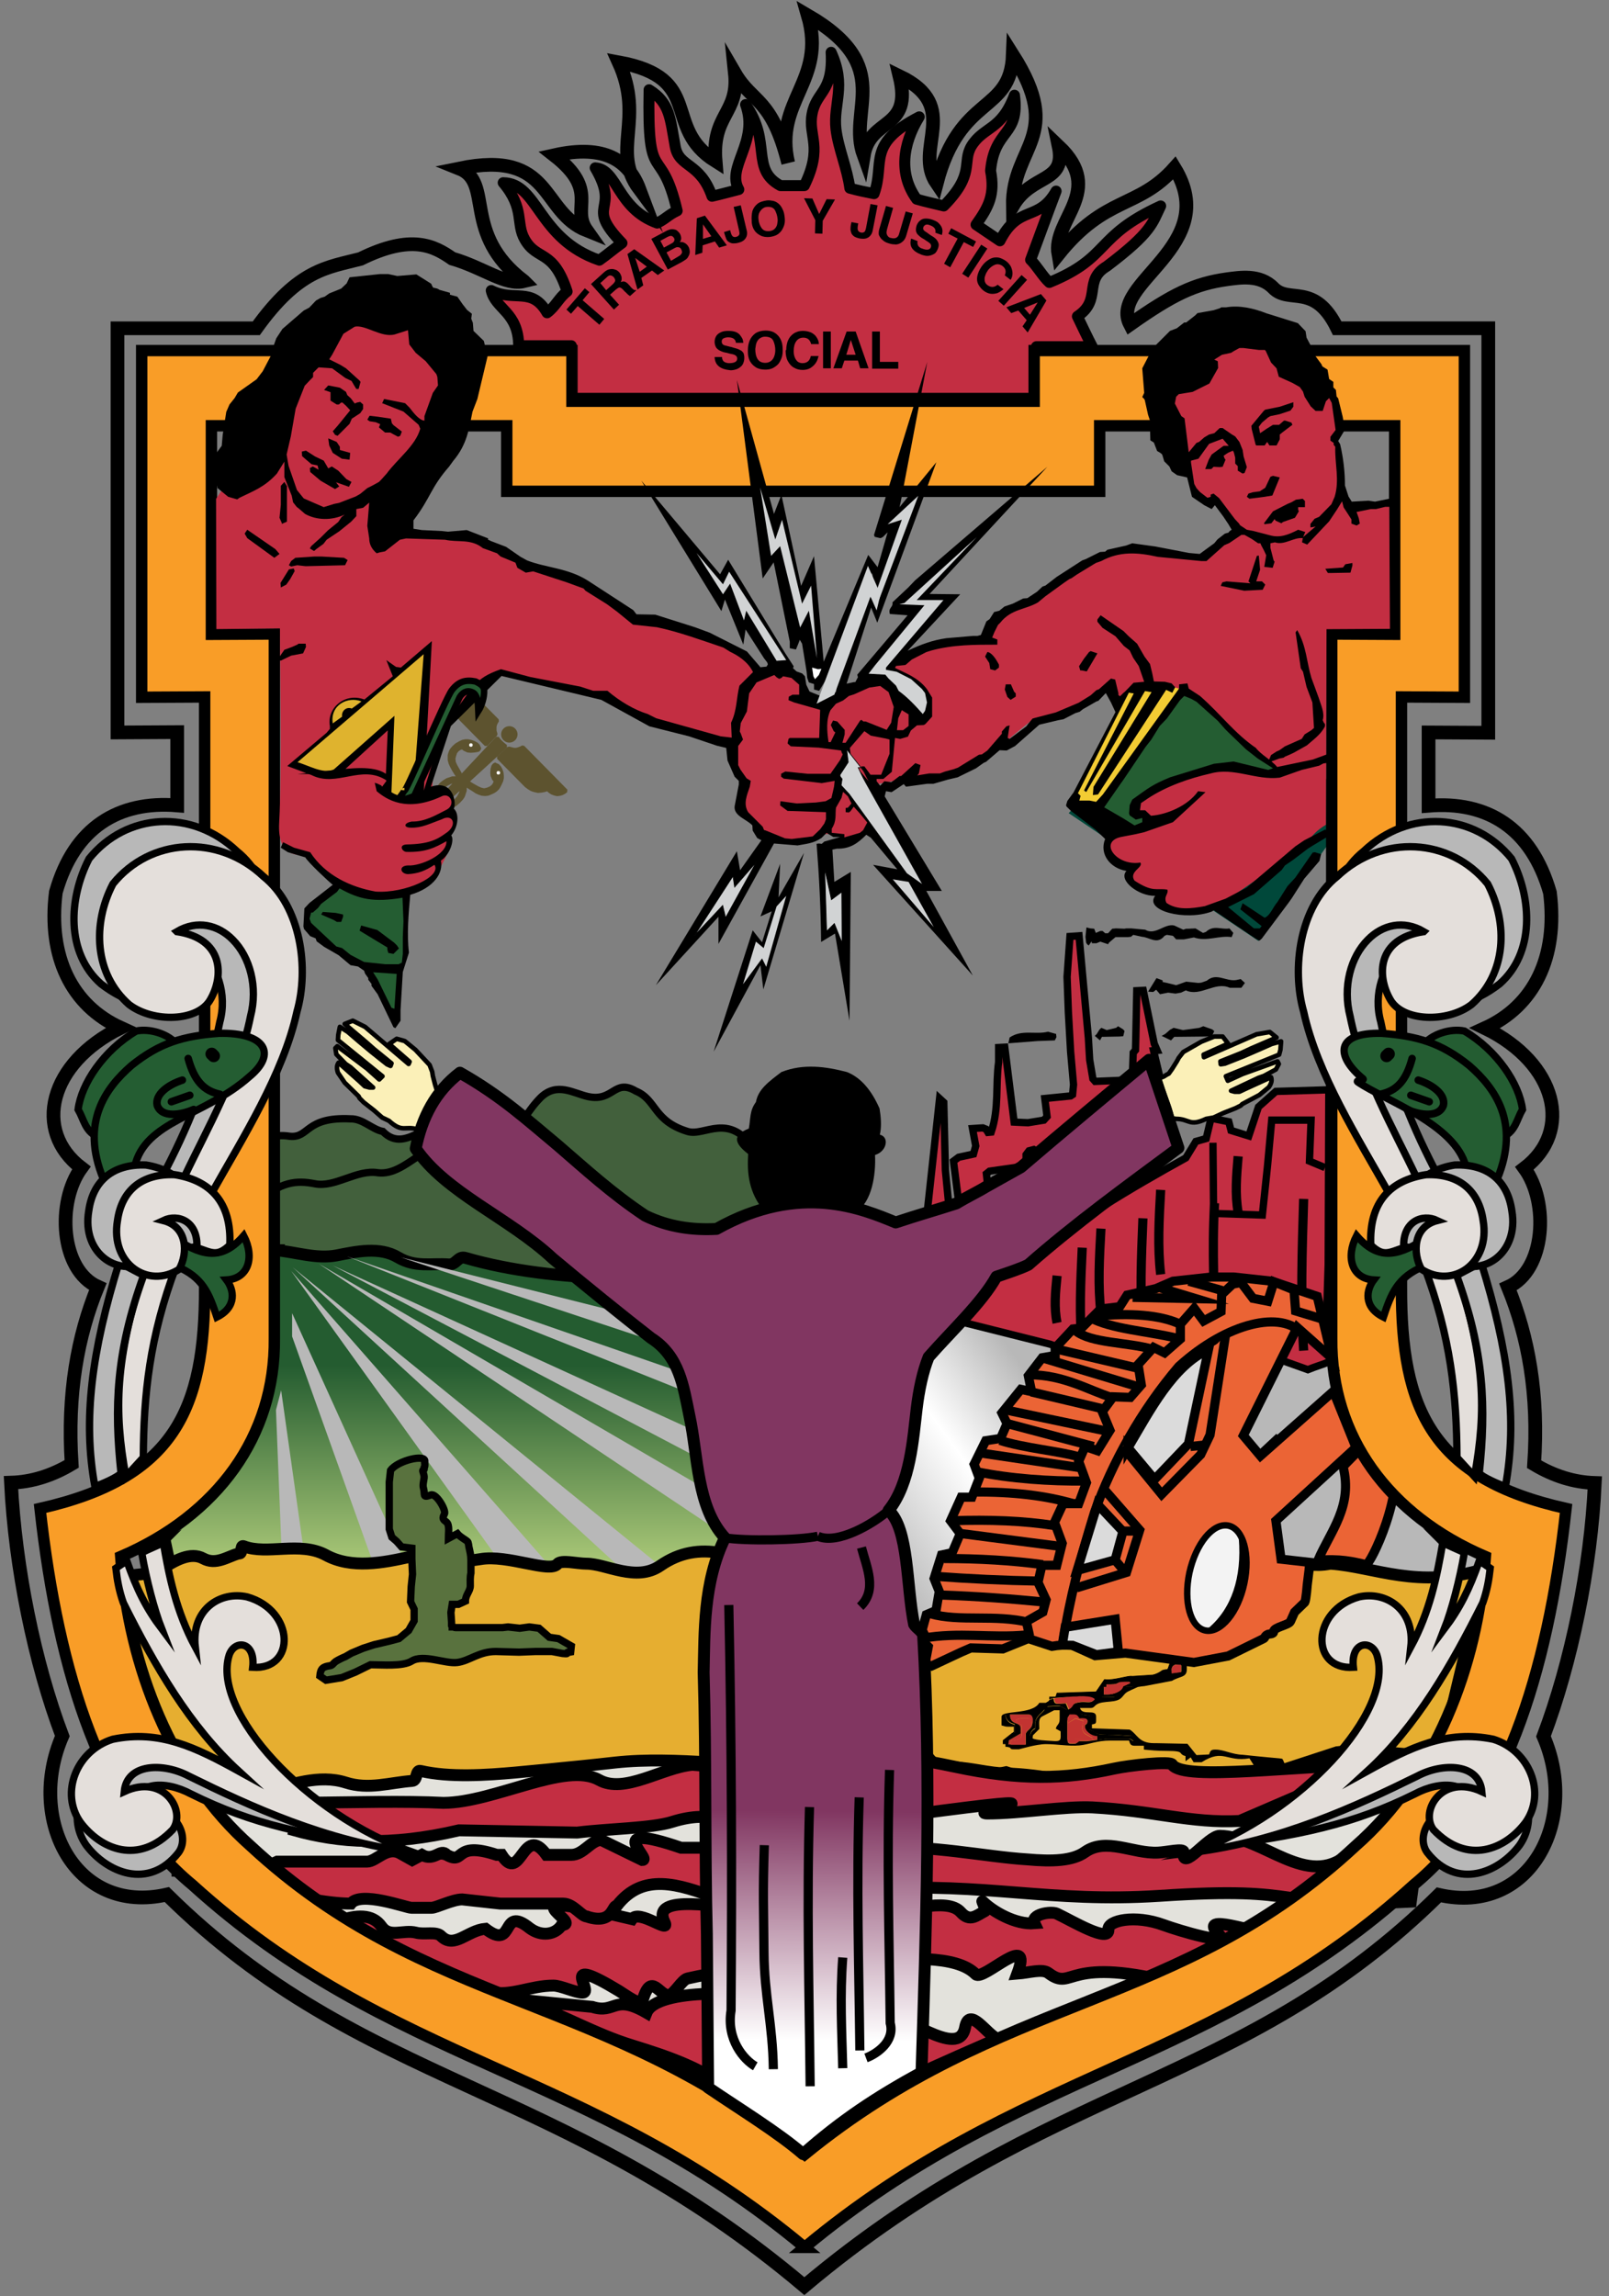 <svg enable-background="new 0 0 498.5 711.3" viewBox="0 0 498.5 711.3" xmlns="http://www.w3.org/2000/svg" xmlns:xlink="http://www.w3.org/1999/xlink"><rect x="0" y="0" width="498.5" height="711.3" fill="#808080" stroke="none"/><linearGradient id="a" gradientUnits="userSpaceOnUse" x1="127.58" x2="126.99" y1="559.97" y2="631.08"><stop offset="0" stop-color="#813661"/><stop offset="1" stop-color="#fff"/></linearGradient><linearGradient id="b" gradientUnits="userSpaceOnUse" x1="46.78" x2="46.765" y1="422.98" y2="491.92"><stop offset="0" stop-color="#245c30"/><stop offset="1" stop-color="#bad580"/></linearGradient><linearGradient id="c" gradientUnits="userSpaceOnUse" x1="270.4" x2="330.11" y1="484.84" y2="441.48"><stop offset="0" stop-color="#b8b8b8"/><stop offset=".569" stop-color="#fff"/><stop offset="1" stop-color="#b8b8b8"/></linearGradient><path d="m293 408.3 65.1-9.1 60.312 6.156 13.188 43.044 41.834 29.075-10.734 61.325-187.1 9.5-79.4-54 96.8-86z" fill="url(#c)" stroke="#000"/><path d="m373.56 209.7-32.642 42.973-8.695-4.762 12.784-25.257 5.207-11.23z" fill="#f3cc33"/><g clip-rule="evenodd"><g fill-rule="evenodd"><path d="m143.2 232.2.5.4 1.1.5 1.1.1 1.2-.1 1.1-.2.4-.2.3-.4.2-.5-.2-.4-.3-.7-.6-.6-.9-.5-1.1-.4-1-.2h-.8l-1 .2-.9.4-1.2.7-.9.8-.6.7-.4.6-.3.8-.2.7v.7.9l.3 1.1.4.9.7 1.3 1 1.6.7 1.2.6 2.5-.1 1.3-.7 1.3-.8.9-.9.7-.8.3-.8.2h-.9l-3.2-.3-1.3.2-1.1.5-1 .7-.7 1-.2.9v.6l.2.4.3.2v-.2-.6l.1-.4.2-.5.4-.4.4-.4.6-.3.7-.2 1.1-.2 1.8.4 1.5.4h.9l1.3-.1.9-.2 1-.6 1.2-1 1-1.1.5-.8.3-.9.3-.9v-1.1l-.7-2.9-.8-1.4-.6-1.1-.9-1.6-.4-.9-.1-1 .2-.8.3-.9.5-.6.6-.4.3-.1z" fill="#5d532f"/><path d="m152.9 242-.4-.4-.2-.5-.3-.7-.1-1 .1-1.3.3-1 .5-.6.6-.3.4.2.7.3.6.6.3.5.3.6.3.9.1 1v.8l-.2.9-.4.9-.5 1-.4.6-.6.6-.7.5-.6.3-.9.4-.6.2-.9.1-1.1-.1-.9-.3-.9-.4-.9-.6-1.9-1.2-1.5-.9-2-.4-1.3.1-1.3.7-1 .7-.7.9-.3.8-.2.8-.1.9.3 2.1.1 1.2-.4 1.5-.5 1.1-.6.8-1 .6-.9.2h-.6l-.4-.2-.3-.3.1-.1h.1l.6.1.4-.1.6-.2.6-.5.4-.5.2-.6.2-.5v-.9l-.5-2.3-.1-1.1-.1-1.1.2-1.2.3-1 .5-1 .9-1.1.9-.7 1.1-.7.9-.3.9-.3h1.1l2.9.8 1.4.7 1.1.7 1.6.9.9.4.9.2.9-.2.9-.4.6-.5.4-.6z" fill="#5d532f"/><path d="m146.3 231.2c-.2.2-.6.2-.8 0s-.2-.6 0-.8.6-.2.8 0 .2.5 0 .8z" fill="#fff"/><path d="m154.8 239.8c-.2.2-.6.2-.8 0s-.2-.6 0-.8.6-.2.8 0 .2.6 0 .8z" fill="#fff"/><g fill="#5d532f"><path d="m154.1 223.2-13.5-13.6-.3.4-.3.5-.3.7-.2.9.2.8.3.9.5.8.6.8-.4 1-.3 1v.7l.1.7.2.8.3.8.6.9.6.8.6.7 7.8 7.9 3-3.2-.1-.4-.2-.7v-.7-.7l.2-.7.3-.6z" stroke="#5d532f" stroke-linejoin="bevel" stroke-miterlimit="22.926" stroke-width="1.08"/><path d="m162 231.4 13.4 13.6-.7.5-.6.3-.7.2-.8.1-.8-.2-.8-.3-.6-.4-.8-.7-.8.3-1 .2-1.1.1-1.3-.3-.8-.3-.8-.5-.8-.6-.8-.8-7.8-7.9 3.2-2.9.8.2.8.2h.8l.7-.2.8-.3z" stroke="#5d532f" stroke-linejoin="bevel" stroke-miterlimit="22.926" stroke-width="1.08"/><path d="m159.6 229.3c-1 1-2.6 1-3.6 0s-1-2.6 0-3.6 2.6-1 3.6 0 1 2.6 0 3.6z"/><path d="m154.1 228.6-25.1 26.8.6.6 27.1-24.8-.5-.4-.8-.7-.8-.8z" stroke="#5d532f" stroke-linejoin="bevel" stroke-miterlimit="22.926" stroke-width="1.08"/></g><path d="m416.1 454.3c3.1 12.3-3.8 19.9-7.8 29.1 6.4-.7 11.3.4 14.9 1.3 1.2.4 12.6-22.5 8.4-36.3l-5.2-4.6z" fill="#eb6435" stroke="#000" stroke-miterlimit="22.926" stroke-width="2.835"/></g><g stroke="#000"><g fill="#eb6435"><path d="m411.7 337.6-16.4.5-5.4 4.8-3 9-5.5-1.7-.7-2.7-5.5-1.1-1.5 6.3-3.2.9-3.1 5.1c-17 9.4-34.8 19.9-50.8 32.9l-11.8 4-11.8 12.7 32.3 8.1c23.2 8.3 41.1 6.6 55.8-.7l24.1 8.6c10.2-4.1 7.5.4 5.9-19.8l.4-12.7z" fill="#c32e42" fill-rule="evenodd" stroke-miterlimit="10" stroke-width="2.268"/><g stroke-miterlimit="22.926"><g fill-rule="evenodd"><path d="m308.9 368.7 3.8-.9 4.8-4.1-8.8 1.6zm12.3-6.6 5.9-3.5-6 1.5zm10.3-4.8 1.9-.8 3.1-1 3.2-3.3-7.2.8zm14.9-9.5 2.5-.8 4.9-3.5-1.9-.5-2.2-.1-3.5 1.4zm-57.8 28.1-1.3-.7 3.8-34.9 1.3 1.2.5 21 1 10.3c-.5 1.7-3 2.5-4.5 3.4zm8.4-3.7-1.6-12.5 1.6-1.2 4.6-1 .7-2.5-1-5.4 3.2-.2 1 .4.6 1 1-.1c2.5-7.4 1.3-14.5 2.3-21.7v-4.5l1.9-.1 2.9 23.2 2 .1 2.3.1 4.9-.8 1-1.1-.7-5.6 8-.8.6-.4.3-3.1-.9-10.2-.7-12.3-.4-10.9.9-12.5 2.8-.2 2.9 31.6.4 6.8 1 5.9.7.8 7.2-.3 1-.1 2.1 1.1.9-.1.7-2.8-.3-1.4.2-5.3.7-.8.1-4.1.3-14.3 2-.1 3.4 16.5.9 2.1-1.1.1 2.7 11.3-.8 2.1-1.6.8-2.2 2.2-.9-.9-8.2.5-1-.4h-.6l-1.5.5-.7.4-.2 1.7 1.8 6.5-1.4.4-1.3-.6-11.4.3-1.3 5.6-7.2.9-1.3-.7-1.5.4-.9 1.2v3.5l-11.3 1.6-1 .8.6 5.5-2.4 1-1 .5-.9.1-4 1.4z" fill="#c32e42" stroke-width="2.268"/><g fill="#eb6435" stroke-width="2.835"><path d="m354.1 377.4c-.5 12.3-1 23.9 0 35.6"/><path d="m359.6 368.6c-.5 9.1-1 17.6 0 26.2"/><path d="m341.1 380.6c-.5 9.1-1 17.6 0 26.2"/><path d="m335.3 386.5c-.5 10.8-1 20.9 0 31.1"/><path d="m327.5 395.2c-.5 5.1-1 9.8 0 14.6"/></g></g><path d="m375.8 354 .2 21.9 15.1.5 1.6-15.2 1.3-14.2h12.2l-.5 12.7 4.8 2" fill="none" stroke-width="2.268"/><g fill="#eb6435" fill-rule="evenodd" stroke-width="2.835"><path d="m376.3 372.7c-.9 15.3.1 28.4 0 41.5"/><path d="m383.6 358.2c-.5 6-1 11.7 0 17.4"/><path d="m403.9 371.4c-.5 16.3-1 31.6 0 47"/></g></g></g><g stroke-miterlimit="22.926" stroke-width="2.268"><path d="m80 357c1.7-4.3 4.8-5.8 9.8-5 6.1.6 4.7-6.1 18.8-5.4 3.8-.1 6.7 3.3 10 3.9 3.9 4 7.7 2.1 11.2.5 2.5-2.1 5.2-2.5 7.4-1 2.8 1.3 4.1 5.6 7.2 5.1 16.2 1.5 14.9-6.8 23.1-15.1 5.1-4.9 10.1-1.3 14.7-.3 7.9 1.7 8.1-5.7 14.8-1.7 6.5 2.7 5.3 9.2 16 12.5 5.4 1.7 12.8-6.4 21.1 6l7.3 43.5-159.8 1z" fill="#42603c" fill-rule="evenodd"/><path d="m79.6 372.5c7.4-6.5 12.2-6.9 17.9-5.8 6.3 1.3 13-4.5 19.6-3.4 9 1.1 15.6-11.9 25.6-8.3" fill="none"/></g></g><g fill-rule="evenodd"><path d="m85.4 387.3c6.2.5 12.5 2.8 18.9 1.6 6.1-1.2 13.3-2.8 19 .6 5.4 3.2 10.3 1.8 15.6 2.2 2.6.2 2.9-2.8 5.4-2 14.1 4.1 30.6 5.9 44.8 6.2 37.9 13.6 38.4 51.2 40.3 73.9-1.9 8.3-3.8 16.6-5.8 25-7.8-1.4-17-1.6-27.4-.5-8.3-5.5-18.2-7.4-31.7-1.4-11-4.4-23.9-6-41.3-1.4-10.4 3-22.6.8-35.5-3.8-10.2 5.8-20.5 11.5-30.7 17.3-2.9-13.4-5.8-26.9-8.6-40.3 12.4-25.9 24.7-51.6 37-77.4z" fill="url(#b)" stroke="#000" stroke-miterlimit="22.926" stroke-width="3.685"/><g fill="#b8b8b8"><path d="m85.5 436.8 1.8 45.3 7.1.4-7.3-51.8z"/><path d="m115 482.5 9.7-.3-34.2-75.4v7.2z"/><path d="m169 483.6-15.6-1.9-63.2-88z"/><path d="m204.9 485.4-12.8.2-101.4-93z"/><path d="m226.4 465.8-3.9 8.4-123.7-82.7z"/><path d="m245.8 457.2-11.4 3.9-131.4-69.1z"/><path d="m269 445.2-11.5 3.9-150-59.9z"/><path d="m279.3 428.5-14.8 7.5-140.3-46.5z"/></g><g stroke="#000" stroke-width="3.685"><path d="m38 488.6c4.1-1.3 8.4-.3 12.6-2.9 3.6-2.2 8.4-5.1 12.4-2.9 3.9 2.1 7.3-.5 11-1.6 1.3.4.3-2.7 1.5-2.2 7.2 2.8 17.4-1.6 25.4 2.7 8 4.4 17.9 2.4 26 .6 9.6-2.1 12.4 2.4 21.9.7 8.5-1.5 21.5 4.4 23.9 1.5 1.2-1.4 6-.1 9-.1 6.1 0 15.4 5.8 22.9.6 24.2-16.8 51 20.1 80.3 22.2 4.8-.5 10.9-23.7 17.6-15.9 7.5-5.3 18.9-3.8 28.3-7.2 3.4.3 6.7.6 10.1 1 2.7.8 5.4 1.6 8.2 2.4h9.1c6.6.6 13.1 1.3 19.7 1.9 3.7-.3 7.4-.6 11-1 3.5-1.1 7-2.2 10.6-3.4 5.6-1.1 7.1.5 12.7-.6 13.9 1 26.9 8 47.8 1.6-3.2 15.2-10.1 41.9-13.3 57.1-12.5 1.6-19.9-1.9-32.4-.3l-32.4 10.6c-7 0-18.5-2.1-27.5-.4-6.5-2.3-10.2-2.7-18.7-1.1-8.1 1.9-19.6-1.4-24-2.9-9.6 2.1-13.1.5-22.5-2.7l-41.8-48.4-21.1 59.3c-13.6-.6-27-8-35.5-3.5-12.2.5-29.9-.4-42 .1-13.6 2.6-62.7.1-76.3 2.6-20.5-7-19.8-13.6-27.8-25.7-2.2-13.9-4.4-28-6.7-42.1z" fill="#e6ae30" stroke-miterlimit="22.926"/><path d="m57.2 557.2c8.2-.8 16.5.3 24.9-2.1 7.9-2.3 16.8-5.5 25-2.9 7.1 2.3 13.7 0 20.6-.5 1.7-.1 1-3.5 2.6-3.1 9 2.1 20.4 1.3 29.4.5 3.2-.3 6.3-.6 9.5-.9 7.2-.7 14.3-1.4 21.4-2.2 19.3-2.1 38.9 1.9 58.2 0 4-.4 7.7-6.9 11.7-7.3 12.4.4 22.8 8.4 35.2 8.8 5.4.2 10.6 1.8 16.1 1.9 11.9.3 20 3.2 32.1 3.4 3.1 0 7.5.5 10.7.6 4.8.1 17.6 13.6 15.9-2.5-.3-2.3 15.6 4.8 18.1 4.9 2.7.2-.8-6.6 1.9-6.4 21.9 1.9 40.5-5.4 61.2-4.8-16.6 63.4-136.3 77.5-201.2 128.3-47.8-47.2-165.6-51.2-193.3-115.7z" fill="#e3e2dc" stroke-miterlimit="10"/><g fill="#c32e42"><path d="m282 562.2c-3.7-1.1-6.9-2-9.3-1-2.8 1.2-4.7 4.1-6.8 2-1-1-2.5.3-3.4.4-1.1.1-4.6.3-5.7-2.3-2.1-5.3-8.5 3.8-22.1 4.6-8.8-.1-13.2-5.7-26.5-1.5-6.4 2-19.9 2.1-29.4 3.3-12.2-.2-24.4-.5-36.6-.7-10.7 2.5-20 3.5-28.4 3.3-8.4-.1-15.8-1.4-22.6-3.3.6-2.8 1.3-5.7 1.9-8.5 17.2-.2 32.3-.6 44.3 0 15.8-.1 37.8-12.9 48.2-7.1 7.9 4.4 19.4-3.8 28.9-4.7 9 .7 18 1.5 27 2.2 16.7-1 12.7-10.4 54.3-1.6 20.2 4.3 34.1 3.9 49.3.6 4.5-1 17.9-2.5 18.1-1.2 3.8 5.2 39 0 64.3 0-3.9 1.2-7.7 2.5-11.6 3.7-10.6 4.6-21.2 9.1-31.8 13.7-15.3.8-26.7-3.2-45.7-4.2-8.6-.4-22.3 1.9-32.5 1.9-7.4-.1 34.1-7.4-23.9.4z" stroke-miterlimit="22.926"/><path d="m162 619.6c11.6 4.3 22.9 10.7 33.8 14 11.3 3.5 23 7.4 31.8 15.2 8.1 7.2 15.4 10 23 14.9 3.2-2.1 3.7-7.3 7-8.8 16.9-7.9 35.7-16.6 51.5-23.3-3.4-1.3-8.8-10.4-10.1-3.5-2 10.2-19.1-5-26.9-4.2-9.1 3.3-18.1 2.1-27.2-3.6-12.4-3.6-41.5-4.5-44.6 3.2-10.2-5.9-9.6.5-16.8-1.8z" stroke-miterlimit="22.926"/><g stroke-miterlimit="22.926"><path d="m265.7 589.1c9-.5 15.5 2.2 20.5 1.5 4.9-.6 9.3-.7 11.5 1.8 2.8 3.1 4.8 1 7.5-.4.5-.2-1.2-3.4-.8-3 3.1 3.1 10.2 7.3 16.1 6.8-1.3-2.8 5.1-3.8 6.9-3 4.7 2.2 16.4 9.3 16 4.9-.2-2.8 8.3-4.6 17-1.4 5.2 1.9 20.8 6.5 17.3 3-7.2-7.3 11.7-.1 15.9-.4l-27.2 16.1c-36.9-10-33.5 2.3-41.6-3.8-1.9-1.4-5.8-.1-9.6.2 5.1-13.7-10.6 2.5-12.9.2-6.1-6.2-21.8-4.8-36-4.4-14.9.5-36.7 1.9-53.3 5.7-1.7.4-4 4.7-5.6 5.1-3.1.7-5.6-7.6-8.3 1.7-.6 1.9-5.1-1.6-7.4-3-19.2-11.6-7.5.5-11.2.6-2.2 0-6.8-2.2-9-2.2-7.3 0-13 3.4-19.8 2-10.9-2.3-16.8 1.2-24.5 1.4-11.9-4.5-29.9-12.2-36.5-18.8 7.4-.5 21.7-11.1 27.5-2.9 2.5 3.6 6.7.9 10.7 1.9 2.6.7 6.3-.5 7.8 1.1 4.1 4 8.1-1.8 13.7-2.3 9.3 7.1 4.5-7.6 13.7-.2 3.6 2.7 7.9 2.1 9.9-.9 7.3-.6-20.7-12.1 21.8-1.9 2.2-3.2 12 4.8 10.1 1-4.7-9.4 18.2-4.2 25.2-4.3 11.5-.7 23-1.4 34.6-2.1z"/><path d="m271.4 572.4c-2.4 0-4.8-.7-6.7.2-2.3 1.1-4 3.4-6.3.7-1-1.2-2.9-.7-4.2-.9-.9-.1-4.3-.2-5.4-2.9-2-5.3-10.7 4.1-14.7 2.9-3.9-1.2-10.8 0-15.5 0h-7.6c-24.7-8.5-8.9 3.8-12 3.8l-12.7-6.2c-3.2 0-5.5 4.6-9.3 4.6h-7.7c-7.3-10.1-7.9 9.4-13.9 0h-1.5c-13.6-4.5-9.6 3.3-15.5 0-1.9-2.2-3.8 2.2-7.7 0l-3 1.6-3.4-1.9c-4.3-2.7-7.6 2.4-10.6 2.4h-27.8l-1.5.7h-27.9l-1.5.7v1.4h6c0 .7 1.5.7 3.1.7h9.3c-9.7 0 20.5 9.5 35.3 9.5 3.1-4 17.2 1.3 18.8 1.3h6.2c1.5 0 6.5-2.6 9.5-2.6l11.8 1.3h19.5c3.1 0 5.7 4 7.3 4 2.3.8 4 .8 5.1.5 3-.8 3.1-3.9 4.2-3.8 8.1-10.5 19.1-6.7 30.7-2.5l3.1-1.3h20.1c1.5 0 13.9.1 15.5 0 6.2-.6 7.4-1.3 10.4-1.4 34.4-2.1 54.2 4.3 88.3 2.1 47.6-3.2 33.2 4 77.9 1.8l1.4-10.6c-6.4-.8-16.9-7.3-20.9-4-12.8 10.8-26-5.6-39.7-5.8-3.6 0-11.8 11.5-11.2 5 .1-1.2-5.3.1-7.9.2-7.8.4-16-4.8-22.6-.2-3.9 2.8-10.2 3-18 2.3-12.9-.8-29.9-4.6-46.8-3.6z"/></g></g></g><path d="m366.8 214.7-25.3 35.7-8.8-.2-1.6 1.7 58.8 39.6 22.2-30.8v-18.6z" fill="#00483a"/><path d="m236.7 375.1c-4.7-5.6-5.3-11.7-4.9-17.6-4.5-3.5-4.8-5.9.2-7.9.6-3.2.2-5.5 2.2-8.2.7-3.9 3.8-6.2 7.9-9.3 6.8-2.7 13.8-1.7 20.3 0 4.3 1.7 7.6 5.6 10.1 11.3.4 2.4.7 5.5.1 8.1 3 .7 2.2 5.2-1.5 6.3.3 5.9-.9 14.7-6 17.7z"/><path d="m123.9 316.4v-15.1l1.9-5.4v-18.5c-6.7 1.2-13.9.3-21.6-2.7l-9.3 8.5.8 4.3c5.7 5.3 11.4 9.9 18.2 13.1l8.5 15.6z" fill="#245d32"/><path d="m338.4 107.4c-1.6-3.1-3.1-6.3-4.6-9.4 7.7-5.1 1.7-11.1 9.1-15.5 13.9-10.5 14.1-13.3 16.7-18.7-20.7 9.5-15.4 15.9-34.5 23.7-2-1.8-3.9-5.2-5.8-7 2.6-7 5.2-14.2 7.9-21.3-5.5 9.7-11.6 4-17.4 15.4-2.5-1.7-5-3.4-7.4-5 4-5.6 5.9-9.4 4.5-16.7 1.2-13.2 9.1-10.5 7.4-23.4-4.1 11-9.5 9.6-13.3 15.7-3.1 5.2 1.3 8.6-8.6 18.6-2.4-.6-6.1-1.4-8.4-2.1-5.6-7.7-4.4-17 .8-25.5-16.5 8.5-10.5 14.2-14 23.8-2.5-.5-5-1-7.5-1.7-.8-6.1-3.6-12.4-4.3-18.3-.9-7.9 3.3-13.4-1.5-23.8.7 12.5-4.6 12-5.9 19.1-1.3 6.9 3.5 10.1-2.4 22.2h-7.4c-9.4-5.1-2.6-13.6-10.8-25.1 4.2 11.6-6.1 19.3-2.1 26.3-2.8.7-5.6 1.5-8.3 2.1-3.7-10.6-10.2-8.8-11.4-15.4-1.6-8.7-1.6-13.6-8.1-17.6-.6 31 3.6 15.8 8.7 37.5-2.8 1.3-3.5 2.5-6.2 3.8-12.5-4.5-12.2-16.7-19.2-17.1 8.1 13.8-3.6 11 8.3 23.3-2.5 1.8-4.6 3.6-7 5.3-19.2-6.6-18.9-23.9-29.8-24 6.8 8.1 3.8 12.6 6.7 17.6 3.8 6.7 8.8 2.8 13.1 16.1-2.6 2-3.6 4.7-6.2 6.6-4.7-8.2-10.1-3.3-17.3-6.9 1.3 5.8 8.4 6.6 8.5 17.1h16.3v16.3h144.1v-16z" fill="#c32e42" stroke="#000" stroke-linejoin="round" stroke-miterlimit="22.926" stroke-width="3.402"/><path d="m249.2 696.7c66.4-55.3 127.3-56.5 188.7-112.3 27.6-22.7 41.4-64.3 47.2-116.6-41.6-9.3-51.1-30.7-51-68.5v-182.9l19.5.1v-107.3h-133.3v15.7h-143.2v-15.7h-133.4v107.4l19.5-.1v182.9c.1 37.7-9.3 59.1-51 68.5 5.8 52.3 19.6 93.8 47.2 116.6 61.5 55.7 123.4 56.9 189.8 112.2zm0-28.7c-61.3-50.1-116.8-44.7-171.7-95.6-24.3-21.4-37.9-55.4-40.2-89.7 29.9-12.8 47.9-37.2 47.6-67.6l-0-218.2h-19.5v-64.498h91.4v20.3h183.7v-20.3h91.4v64.6l-19.5-.1v218.2c-.3 30.4 17.7 54.8 47.6 67.6-2.3 34.3-15.9 68.3-40.2 89.6-54.9 51-109.3 45.5-170.6 95.7z" fill="#f99d27"/><path d="m351.5 471.5.3-.9z" fill="#fff"/><path d="m129.5 349.9c-4.1-1.3-4.7 1.2-9-2.7l-2.1-1-2.5-2.2-3.2-2.5-1.3-1.3-.3-.6-4.3-4.2-2.1-3.1c-.5-1.5-.3-2.4.2-3.1l6.5 5.8 1.6 1.5 1.5.4h1.1l-7-6.3-1.5-1-2.9-3-.3-1.9.6-.6 9.2 6.9 3.8 3.4 1-1-13.8-11.2.1-1.6.5-2.5 2.5 1.6 3.5 3 3.7 3.1 4.9 3.9 1.1.5.3-.8-5.4-4.4-2.5-2.2-6.6-5.6 2.5-1 3.8 1.9 13.5 11.5.3-.7-6.3-5.5 2.3-1.6 2.5.7 3.3 2.7 4.4 4.7.8 2.1.2 1.3.7 2.7.5 1.6c1.3 1.2.8 1.3 2.5 2.1-2.5 4.1-5.6 7.2-7.5 10.8z" style="stroke:#000;stroke-width:1.417;stroke-linecap:round;stroke-linejoin:round;stroke-miterlimit:22.926;fill:#fbf0b8"/><path d="m346.8 321.1-5.4.1-.6 1.1-1.6-1.4.6-.6.8-1.3.6-.6 1.7.7 2.9-.7.6-.5 1.6 1 .4.5-.4 1.6z"/><path d="m321.4 322.5-7.7.6-1.3.1.4-1.8c3.8-2.6 8-.8 11.9-1.8l2.5.7.1 1-.5 1z"/><path d="m359.4 308-1.2-1.4-.9.7-1.6-.1 2.6-4.2 1.9.7v.5l1.4.3 2.8.7 3.1-1.1 3.8.4.9-.1 1.7-.6c3-2.6 5.9.3 9.1-.2l1.4-.3 1.3 1.2-1.1 1.5h-3.6c-4.5-2.1-9.1 2.9-13.6.8l-1.5.7-1.7.3-2.3-.3z"/><path d="m336.8 292.5-.3-.5-.2-1.8.3-2.9 1.2.3 1.2.1.5 1.3 1.4-.6h.7l.8.7h.9l1.3-1.4 1.2-.1 2.6.1.5-.1h1.6l4.3.4c3.1 1.9 6-2 9-1.3l2.8 1.3.9-.3h.8l2.1-.1 2.3 1.4.9-.3c2.4-2.3 4.9-.6 7.3-1.1l1.2 1.4-.5 1.3c-3.9-.6-7.8 1.5-11.7.1l-3.1.6h-2.4l-1-1.1-1.9-.3-.7.3c-2.3 2.9-4.7.4-7 .3l-2.7-.6-.7.6-1 .1h-3.8l-2 1.7-.3.5-2.4-.8-1.2.5h-1.4l-.1-.6-.9 1.3z"/><path d="m321.5 93.7-2.4 3.8-1.8-2.1zm-9.7 1.5 1.5 1.8 2.2-.8 2.6 3-1.3 1.9 1.6 1.9 5.8-9.9-1.7-2zm-2.5-2 1.7 1.5 7.2-8-1.7-1.5zm-4.9-11c.5-.7 1.1-1.2 1.7-1.6s1.2-.7 1.8-.8 1.3-.1 1.9.1 1.2.5 1.8.9c.7.5 1.2 1.1 1.6 1.8.3.7.5 1.4.5 2.1s-.2 1.4-.6 2l-1.8-1.4c.5-1.2.3-2.1-.7-2.9-.7-.5-1.5-.7-2.3-.4s-1.6.9-2.3 1.8v.1c-.4.5-.6 1-.8 1.6-.2.5-.2 1.1-.1 1.6s.4.9.8 1.2c1.1.8 2.1.8 3.2-.1l1.8 1.4c-.6.5-1.2.9-1.9 1.2-.7.2-1.4.3-2.1.2s-1.4-.4-2.1-.9c-.8-.6-1.3-1.3-1.7-2-.4-.8-.5-1.6-.3-2.6.2-.9.6-1.9 1.3-2.9.1-.2.2-.3.3-.4zm-6.3 2.6 1.9 1.2 5.9-9-1.9-1.2zm-5.6-3.1 4.2-7.8-2.9-1.5.9-1.7 7.7 4.1-.9 1.7-2.9-1.5-4.2 7.8zm-10.2-7.8c-.7 2.3.3 3.9 3.2 5 .3.1.6.2 1.1.3.4.1.9.1 1.4 0s1-.3 1.5-.6.8-.9 1.1-1.6c.2-.6.3-1.1.2-1.5s-.3-.8-.6-1.2-.8-.8-1.5-1.2c-.2-.1-.5-.3-.9-.6s-.8-.6-1.3-.9c-.5-.4-.6-.8-.4-1.3.2-.4.5-.6.8-.7.4-.1.8 0 1.3.2 1.3.5 1.8 1.2 1.6 2.3l2 .7c.1-.4.2-.8.2-1.2s-.1-.9-.3-1.3-.5-.8-.9-1.2-1-.7-1.8-1-1.5-.4-2.2-.4-1.2.2-1.7.6-.8.8-1.1 1.5c-.2.7-.3 1.3-.2 1.8s.4 1 .8 1.3c.4.4.9.8 1.5 1.1.2.1.5.3.9.6.5.3.8.5 1 .7.2.1.3.3.4.5s.1.5 0 .8c-.3.8-1.2 1-2.7.4-.4-.1-.7-.3-.9-.5-.3-.2-.4-.5-.5-.8s-.1-.7 0-1zm-9.8-3.2 2-6.9 2.2.6-1.9 6.7c-.1.5-.2.9-.1 1.3s.3.7.5.9.5.4.8.4c1.4.4 2.3-.1 2.6-1.4l2-6.8 2.2.6-2 6.8c-.2.7-.5 1.3-.9 1.7s-.8.7-1.3.9-1 .3-1.5.2c-.5 0-1.1-.1-1.7-.3-.7-.2-1.4-.5-1.9-1-.6-.4-.9-1-1.2-1.6-.1-.4-.1-1.2.2-2.1zm-8.7-1.9 2.1.4c-.1.6-.2 1-.2 1.4 0 .3 0 .6.2.9.1.2.4.4.7.5.4.1.7.1.9 0s.4-.2.5-.4.2-.5.3-.9l1.4-7.5 2.2.4-1.5 7.7c-.1.6-.3 1.1-.6 1.5s-.7.8-1.3 1c-.5.2-1.2.2-2 .1-.6-.1-1.2-.3-1.6-.5s-.7-.5-1-.9c-.2-.4-.3-.8-.4-1.3 0-.5 0-1.1.2-1.9zm-11.3 3.5.1-4.1-3.5-6.8 2.6.1 2.1 4.8 2.3-4.6 2.6.1-3.8 6.6-.1 4zm-17.5-4.4c.1 1.2.5 2.1 1 2.8s1.3 1 2.4.9c.7-.1 1.2-.3 1.6-.7s.7-.9.8-1.5.2-1.1.1-1.7c-.1-1-.4-1.8-.8-2.6-.5-.8-1.3-1.1-2.5-1-.4 0-.9.2-1.3.5s-.7.7-1 1.2c-.3.6-.4 1.3-.3 2.1zm-2.1 1v-.4c-.1-1.1 0-2.2.2-3.1.3-.9.8-1.6 1.5-2.2s1.7-.9 2.9-1.1c.7-.1 1.3 0 1.9.1s1.2.4 1.7.8 1 1 1.3 1.7c.4.7.6 1.6.7 2.5s.1 1.7-.1 2.4-.5 1.3-.9 1.9c-.4.5-.9 1-1.5 1.3s-1.3.5-2.1.6c-1 .1-2 0-2.8-.4s-1.5-.9-2-1.7c-.4-.6-.7-1.4-.8-2.4zm-8.6 3 .1.3c.2.7.4 1.3.6 1.8s.5.8.9 1c.3.2.8.4 1.2.4.5 0 1 0 1.7-.2.8-.2 1.4-.5 1.8-.9s.7-.9.8-1.4.1-1.1-.1-1.7l-1.8-7.6-2.2.5 1.7 7.4c.1.4.1.7.1.9s-.1.4-.3.6-.4.3-.8.4-.6 0-.9-.1c-.2-.2-.4-.4-.5-.7s-.3-.8-.4-1.3zm-6.5-2.4v4.5l2.6-.8zm-2.4 9.5.5-11.4 2.5-.8 6.8 9.2-2.4.7-1.3-1.9-3.8 1.2-.1 2.3zm-7.5 1.8-1.4-2.6 2.6-1.4c.4-.2.7-.3 1.1-.2.4 0 .7.3.9.7.2.5.3.9.1 1.2s-.4.6-.8.8zm-3.3-6.2 1.1 2.1 2.4-1.3c.4-.2.7-.5.8-.8s.1-.6-.1-.9-.4-.5-.7-.6-.7 0-1.3.3zm6.6 6.6c.5-.3 1-.6 1.4-.9s.6-.7.8-1.1.3-.8.3-1.2-.1-.9-.3-1.4c-.3-.6-.7-1-1.2-1.3s-1-.4-1.6-.3c.6-.7.6-1.6 0-2.7-.3-.4-.6-.7-1-1-.4-.2-.9-.3-1.4-.3s-1.1.2-1.7.5l-4.7 2.5 5.1 9.5zm-14.4-1.3 3.6 2.7-2.2 1.6zm.7 9.8-3.1-11 2.1-1.5 9.3 6.6-2 1.4-1.8-1.4-3.3 2.3.6 2.3zm-9.7.2 2.1-1.9c.4-.4.7-.8.7-1.1 0-.4-.2-.7-.5-1.1-.3-.3-.6-.4-.9-.5-.4 0-.7.1-1.1.5l-2.1 1.9zm2.4 6 1.6-1.5-2.8-3.1 1.8-1.6c.4-.3.7-.5.9-.6.3-.1.5 0 .7.1s.4.3.7.6c.2.2.4.5.7.7l.7.7c.2.2.4.3.7.5l1.9-1.7-.2-.2c-.2.1-.4.1-.6-.1-.2-.1-.5-.4-.8-.7-.1-.1-.2-.2-.3-.4l-.3-.3c-.4-.5-.8-.8-1.2-1s-.9-.1-1.4.1c.2-.3.3-.7.3-1 0-.4 0-.7-.2-1.1-.1-.3-.3-.7-.6-1-.4-.4-.8-.7-1.3-.8-.5-.2-1-.2-1.6-.1s-1.1.4-1.7.9l-4.1 3.7zm-4.5 4.7-6.7-5.8-2.1 2.4-1.4-1.3 5.7-6.6 1.4 1.2-2.1 2.5 6.7 5.8z"/><path d="m270.2 114.1v-11.4h2.4v9.4h5.7v2.1h-8.1zm-6.6-8.8-1.4 4.6h2.9zm-5.4 8.8 4.1-11.4h2.8l4 11.4h-2.6l-.7-2.4h-4.2l-.8 2.4zm-3.2-11.4h2.4v11.4h-2.4zm-11.4 5.5c0-.9.2-1.7.4-2.4.3-.7.6-1.3 1.1-1.8s1-.9 1.6-1.1c.6-.3 1.4-.4 2.1-.4.9 0 1.7.2 2.5.5.7.4 1.3.8 1.7 1.5.4.6.7 1.3.7 2.1h-2.4c-.3-1.3-1.1-2-2.4-2-1 0-1.7.4-2.2 1.1s-.8 1.7-.8 3v.1c0 .7.1 1.3.3 1.8.2.6.5 1 .9 1.4.4.3.9.5 1.5.5 1.4 0 2.3-.7 2.6-2.2h2.4c-.2.8-.4 1.5-.9 2.2-.4.6-1 1.1-1.6 1.5-.7.4-1.5.6-2.4.6-1 0-1.9-.2-2.7-.7-.8-.4-1.4-1.1-1.9-2s-.7-2-.7-3.3c.2-.2.2-.3.2-.4zm-9.6-.1c0 1.2.2 2.3.7 3.1s1.3 1.2 2.4 1.2c.7 0 1.3-.2 1.8-.6s.8-.9 1-1.5.3-1.2.3-1.8c0-1-.2-2-.6-2.9s-1.3-1.3-2.6-1.3c-.5 0-.9.1-1.4.4-.4.2-.8.6-1.1 1.2s-.4 1.4-.5 2.2zm-2.3.9v-.4c0-1.2.2-2.3.6-3.2s1-1.6 1.8-2.2c.8-.5 1.9-.8 3.1-.8.7 0 1.4.1 2 .3s1.2.6 1.7 1.1.9 1.1 1.2 1.9.4 1.7.4 2.8c0 .9-.1 1.8-.4 2.5s-.6 1.4-1.1 1.9-1.1.9-1.7 1.2c-.7.3-1.4.4-2.2.4-1.1 0-2.1-.2-2.9-.7s-1.4-1.1-1.9-2c-.4-.8-.6-1.8-.6-2.8zm-10.3 1.6h2.3c0 .4.1.8.3 1.1s.5.5.8.6.7.2 1.1.2c1.7 0 2.5-.5 2.5-1.4 0-.3-.1-.6-.3-.8s-.4-.3-.6-.4-.6-.2-1.2-.3c-.5-.1-.8-.2-1.1-.3-.8-.1-1.4-.3-2-.6-.5-.2-1-.6-1.3-1-.3-.5-.5-1.1-.5-1.8s.2-1.3.5-1.8.8-.9 1.5-1.2c.6-.3 1.4-.4 2.3-.4.8 0 1.5.1 2.1.3s1 .5 1.4.9c.3.4.6.8.8 1.2s.2.9.3 1.3h-2.3c-.1-1.1-.9-1.7-2.4-1.7-.5 0-1 .1-1.4.3s-.6.5-.6 1c0 .6.3 1 .9 1.2.6.1 1.1.3 1.6.4s.9.2 1.1.3c.8.2 1.5.4 2 .7.5.2.8.5 1.1.9.2.4.3.9.3 1.6 0 .8-.2 1.4-.5 2-.3.5-.8.9-1.3 1.2s-1 .4-1.4.5c-.5.1-.8.1-1.1.1-3.2-.3-4.8-1.6-4.9-4.1z"/></g><g stroke="#000"><path d="m162.3 87.1c-5.8 1.4-12.3-4.1-22.2-7-5.6-3.9-12.6-7.7-28.4.1-10.3 2.7-19.1 3.1-32.3 21.5h-43v125.2l18.5-.1v22.7c-18-1.5-31.9 6.7-37.6 26.9-2.5 20 4.9 35.1 20.1 42-22.2 10.9-27.3 31.9-12.2 43.4-7.7 10.6-6.5 31.6 5.1 36.8-6.3 15.4-9.5 33.2-8.1 54.9-6.2 3.7-12.4 5.6-18.8 5.8 1.3 26.3 7.3 55.8 15.9 78.5-11.2 25.8 4 55.6 32.4 49.1 60.7 60 122.1 57.7 197.5 121.3 75.4-63.5 135.9-61.2 196.6-121.2 28.4 6.5 43.6-23.3 32.4-49.1 8.6-22.8 14.7-52.2 15.9-78.5-6.4-.2-12.6-2.1-18.8-5.8 1.5-21.7-1.8-39.5-8.1-54.9 11.6-5.2 12.8-26.2 5.1-36.8 15.1-11.5 10.1-32.5-12.2-43.4 15.2-6.9 22.6-22 20.1-42-5.8-20.2-19.6-28.4-37.6-26.9v-22.7l18.5.1v-125.3h-46.8c-7-14.4-14.9-7.4-19.8-12.5-4.2-4.3-10.4-3.2-14.3-2.7-10.1 1.4-16.9 4.7-30.1 14-6.7-12.9 28.6-24.3 13.8-48.5-11.4 12.8-21.3 8.5-36 26.8-1.9-10.8 14.7-19.6.1-33.5 2.4 11.6-8.3 8.3-14.2 18.5-.3-18.6 16.1-21.4 0-46.8-.7 18.3-16.4 12.1-23.6 39.8-7.4-10.8 8-23.8-11.5-33.2 4.1 16.9-9.1 12.6-11.1 24.6-5.2-14.3 10-27.5-17.3-43.4 5.9 20.4-10.7 26.4-6.1 45.7-5.1-20.3-11.1-18.5-16.5-27.8 1.3 12.5-7.2 12.7-6 27.2-16.8-10.5-3.2-25.7-30-30.6 8.1 17.8-2.5 27.3 6.4 39.3-3.3-8.8-10.7-14-26.4-10.5 14.2 11.1 5 16.1 10.1 23.3-14.5-5.8-10.4-25.2-39.5-19.2 10.8 4.3.6 20.2 20 34.9z" fill="none" stroke-miterlimit="22.926" stroke-width="4.252"/><path d="m249.3 696.2c66.4-55.3 127.3-56.5 188.7-112.3 27.6-22.7 41.4-64.3 47.2-116.6-41.6-9.3-51.1-30.7-51-68.5v-182.9l19.5.1v-107.4h-133.3v15.7h-143.2v-15.7h-133.3v107.4l19.5-.1v182.9c.1 37.7-9.3 59.1-51 68.5 5.8 52.3 19.6 93.8 47.2 116.6 61.4 55.8 123.4 57 189.7 112.3zm0-28.8c-61.3-50.1-116.8-44.7-171.7-95.6-24.2-21.4-37.8-55.4-40.2-89.6 29.9-12.8 47.9-37.2 47.6-67.6v-218.2l-19.5.1v-64.6h91.5v20.3h183.7v-20.3h91.4v64.6l-19.5-.1v218.2c-.3 30.4 17.7 54.8 47.6 67.6-2.3 34.3-15.9 68.3-40.2 89.6-54.9 51-109.3 45.5-170.7 95.6z" fill="none" stroke-miterlimit="22.926" stroke-width="3.532"/><g fill-rule="evenodd" stroke-width="2.268"><path d="m451.4 451.5c-.1-19.5-1.9-37.3-10.2-59.3l10.2 1.6c8.6 27.5 9.2 42.8 5.4 63.6z" fill="#e4dfdb" stroke-miterlimit="22.926"/><path d="m454.4 290.3c-14.7 2.2-15.1 9.9-11 16.9 3.8 6.9 13.7 3.4 21.2-2.4 10.9-9.6 10.1-26.4 3.7-38.8-11.6-14.3-31.9-15.5-45.8-2.3-11.7 9.3-13.5 28.6-9.8 41.9 4.2 19.3 9.1 47.5 23.1 64 2.8-1.7 7-3.4 9.9-5-7.8-14.8-14.4-30.4-17.9-48-4.9-17.6 13-34.5 26.6-26.3z" fill="#b8b8b8" stroke-miterlimit="22.926"/><path d="m465.9 352.1c3.7-1.9 4-5.3 5.8-8.4-1-8-7.9-18.3-18-24.3-4.2-.9-10.2.9-12.8 4.4 8.3 9.4 16.7 18.8 25 28.3z" fill="#245d32" stroke-miterlimit="22.926"/><path d="m441.1 288.6c-14.7 2.2-14.5 13.9-10.4 21 3.8 6.9 17.7 7.3 25.2 1.6 10.9-9.6 11.4-25.1 5-37.4-11.6-14.3-32.6-15.5-46.6-2.3-11.7 9.3-14.2 28.6-10.4 41.9 4.2 19.3 16.9 39.3 26.4 56.2 2.8-1.7 5.7-3.4 8.5-5-7-14.8-17-32.1-20.5-49.7-2.4-9.2.2-18.5 5.5-23.8 4.5-4.6 11-6.2 17.3-2.5z" fill="#e4dfdb" stroke-miterlimit="22.926"/></g><g stroke-miterlimit="22.926"><path d="m451.3 395.1c8.6 23.7 9.2 40.9 7 61.3 1.2 1.3 6 3.4 8.1 4.1 3.8-20.8 1-41.9-7.5-69.4z" fill="#b8b8b8" fill-rule="evenodd" stroke-width="2.268"/><g stroke-linecap="round" stroke-linejoin="round"><path d="m428 320.1c-14.3-.3-14.3 7-5.7 14.1.5.6-2.5.4-1.6 1 8.3 5.7 30.2 13 33.5 26.3 3.2 1.2 6.5 2.4 9.7 3.7 7.2-17.5-.8-28.2-8.7-35.1-8.8-7.1-16.2-9.2-27.2-10z" fill="#245d32" fill-rule="evenodd" stroke-width="2.268"/><g fill="none"><g stroke-width="2.324"><path d="m439.4 334.6c4.6 1.5 8.5 4.5 7.8 7.8-1.4 4-7.4 3-11.3 1.3"/><path d="m437.1 339.3 5.7 2z"/><path d="m427.6 339c5.2-1 8.1-4.4 9.9-11.1-1.8 6.7-4.6 10-9.9 11.1z"/></g><path d="m429.6 327.1.6-.6z" stroke-width="3.904"/></g></g><g fill-rule="evenodd" stroke-width="2.268"><path d="m431.2 384.5c1-13.3 8.5-21.9 19.5-23.6 10.2-.4 16.4 4.9 17.7 14.2 2.3 13.4-9.5 21.3-19.1 15.1-2.8-5-2.6-11.8 4.9-13.7-5.8-2.2-9 .5-12.1 10.1-3.7.5-7.3-.1-10.9-2.1z" fill="#b8b8b8"/><path d="m440.7 384.2c-8.1 5.2-14 6-20.4-1.4-3.5 6.8-1.4 13.3 5.3 13.7-2.2 2.9-3.4 8.3 3 11.5 2.4-7.2 4.3-12.4 12.7-15.8 0-2.3-.5-5.8-.6-8z" fill="#245d32"/><g fill="#e4dfdb"><path d="m424.7 385.7c-.6-13.3 6.1-20.1 17.1-21.8 10.2-.4 16.4 4.9 17.7 14.2 2.3 13.4-9.5 21.3-19.1 15.1-2.8-5-2.6-13.2 4.9-15.1-4.7-2.2-10.8.3-10.4 8.4-4.7 1.6-6.3 2.9-10.2-.8z"/><path d="m44.4 451.5c.1-19.5 1.9-37.3 10.2-59.3l-10.2 1.6c-8.6 27.5-9.2 42.8-5.4 63.6z"/></g></g></g><g fill-rule="evenodd" stroke-width="2.268"><path d="m41.5 290.3c14.7 2.2 15.1 9.9 11 16.9-3.8 6.9-13.7 3.4-21.2-2.4-10.9-9.6-10.1-26.4-3.7-38.8 11.6-14.3 31.9-15.5 45.8-2.3 11.7 9.3 13.5 28.6 9.8 41.9-4.2 19.3-9.1 47.5-23.1 64-2.8-1.7-7-3.4-9.9-5 7.8-14.8 14.4-30.4 17.9-48 4.8-17.6-13.1-34.5-26.6-26.3z" fill="#b8b8b8" stroke-miterlimit="22.926"/><path d="m30 352.1c-3.7-1.9-4-5.3-5.8-8.4 1-8 7.9-18.3 18-24.3 4.2-.9 10.2.9 12.8 4.4-8.4 9.4-16.8 18.8-25 28.3z" fill="#245d32" stroke-miterlimit="22.926"/><path d="m54.8 288.6c14.7 2.2 14.5 13.9 10.4 21-3.8 6.9-17.7 7.3-25.2 1.6-10.9-9.6-11.4-25.1-5-37.4 11.6-14.3 32.6-15.5 46.6-2.3 11.7 9.3 14.2 28.6 10.4 41.9-4.2 19.3-16.9 39.3-26.4 56.2-2.8-1.7-5.7-3.4-8.5-5 7-14.8 17-32.1 20.5-49.7 2.4-9.2-.2-18.5-5.5-23.8-4.5-4.6-11-6.2-17.3-2.5z" fill="#e4dfdb" stroke-miterlimit="22.926"/></g><g stroke-miterlimit="22.926"><path d="m44.5 395.1c-8.6 23.7-9.2 40.9-7 61.3-1.2 1.3-6 3.4-8.1 4.1-3.8-20.8-1-41.9 7.5-69.4z" fill="#b8b8b8" fill-rule="evenodd" stroke-width="2.268"/><g stroke-linecap="round" stroke-linejoin="round"><path d="m67.9 320.1c14.3-.3 18 6.3 9.4 13.4-13.9 12.4-32.4 13.6-35.6 28-3.2 1.2-6.5 2.4-9.7 3.7-7.2-17.5.8-28.2 8.7-35.1 8.8-7.1 16.2-9.2 27.2-10z" fill="#245d32" fill-rule="evenodd" stroke-width="2.268"/><g fill="none"><g stroke-width="2.324"><path d="m56.5 334.6c-4.6 1.5-8.5 4.5-7.8 7.8 1.4 4 7.4 3 11.3 1.3"/><path d="m58.8 339.3-5.7 2z"/><path d="m68.2 339c-5.2-1-8.1-4.4-9.9-11.1 1.9 6.7 4.7 10 9.9 11.1z"/></g><path d="m66.2 327.1-.6-.6z" stroke-width="3.904"/></g></g></g></g><g fill-rule="evenodd"><g stroke="#000" stroke-width="2.268"><g stroke-miterlimit="22.926"><path d="m64.7 384.5c-1-13.3-8.5-21.9-19.5-23.6-10.2-.4-16.4 4.9-17.7 14.2-2.3 13.4 9.5 21.3 19.1 15.1 2.8-5 2.6-11.8-4.9-13.7 5.8-2.2 9 .5 12.1 10.1 3.6.5 7.3-.1 10.9-2.1z" fill="#b8b8b8"/><path d="m55.1 384.2c8.1 5.2 14 6 20.4-1.4 3.5 6.8 1.4 13.3-5.3 13.7 2.2 2.9 3.4 8.3-3 11.5-2.4-7.2-4.3-12.4-12.7-15.8.1-2.3.5-5.8.6-8z" fill="#245d32"/><path d="m71.2 385.7c.6-13.3-6.1-20.1-17.1-21.8-10.2-.4-16.4 4.9-17.7 14.2-2.3 13.4 9.5 21.3 19.1 15.1 2.8-5 2.6-13.2-4.9-15.1 4.7-2.2 10.8.3 10.4 8.4 4.7 1.6 6.3 2.9 10.2-.8z" fill="#e4dfdb"/></g><g stroke-miterlimit="22.926"><path d="m75.6 556c7.4 2.9 13.3 4.3 46.4 16.1-26.9-3.4-43.8-6.9-62.9-16.4-7.9-4.2-18.2-4.4-18.8 6.4 12.3-5.7 19.3 6 15 11.8-9.3 11.8-22.3 6.1-28.6-2.3-6.4-9.1-1.2-22.2 10-25.7 14.5-2.9 25.7 2.6 38.9 10.1z" fill="#b8b8b8"/><path d="m50.6 477.9c1.8 10.5 4 21.3 9.9 32.3-1.3-11.7 7.8-17.4 16.1-15.5 14.8 4.2 15.1 22.7 1.7 21.8.9-8.1-5.6-8.7-7.3-3.8-5.5 17.6 23.7 49.3 56.8 61.1-26.9-3.4-50.2-14.2-69.3-23.6-7.9-4.2-19.2-4-20 4.8 12.3-5.7 19.3 6 15 11.8-10.6 11.1-22.3 6.1-28.6-2.3-6.4-9.1-1.2-22.2 10-25.7 14.5-3 25.7 2.5 39.1 9.9-15.2-13.9-26-32.6-35.8-52.2-1.3-3.7-1.9-7-2.3-10.7.7-.5 2.6-1.8 3.4-2.2 3.1 8.8 6 14.6 10.8 21-2.3-5.9-4.7-15-6.2-23.6 1.7-.9 4.9-2.2 6.7-3.1z" fill="#e4dfdb"/><path d="m421.9 556c-7.4 2.9-13.3 4.3-46.4 16.1 26.9-3.4 43.8-6.9 62.9-16.4 7.9-4.2 18.2-4.4 18.8 6.4-12.3-5.7-19.3 6-15 11.8 9.3 11.8 22.3 6.1 28.6-2.3 6.4-9.1 1.2-22.2-10-25.7-14.5-2.9-25.7 2.6-38.9 10.1z" fill="#b8b8b8"/><path d="m447 477.9c-1.8 10.5-4 21.3-9.9 32.3 1.3-11.7-7.8-17.4-16.1-15.5-14.8 4.2-15.1 22.7-1.7 21.8-.9-8.1 5.6-8.7 7.3-3.8 5.5 17.6-23.7 49.3-56.8 61.1 26.9-3.4 50.2-14.2 69.3-23.6 7.9-4.2 19.2-4 20 4.8-12.3-5.7-19.3 6-15 11.8 10.6 11.1 22.3 6.1 28.6-2.3 6.4-9.1 1.2-22.2-10-25.7-14.5-3-25.7 2.5-39.1 9.9 15.2-13.9 26-32.6 35.8-52.2 1.3-3.7 1.9-7 2.3-10.7-.7-.5-2.6-1.8-3.4-2.2-3.1 8.8-6 14.6-10.8 21 2.3-5.9 4.7-15 6.2-23.6-1.8-.9-5-2.2-6.7-3.1z" fill="#e4dfdb"/></g></g><path d="m129.5 97.4h-24.7l-37.859 57.13.095 40.355 19.698-.22c0 10.3.667 44.035-.233 60.035-.7 11.8 6.7 9.9 9.8 10.5 3.1 5 12.7 12.5 23.6 11.9 5.3-.3 13.4-1.6 16.3-8 2-3.5 3.8-7.1 3.3-11.4 1.6-2.4 1.6-4.9 0-7.3 2-1.6-.2-6.2-5.5-6.6-.2-6 3.7-12.8 3.5-18.8l15.1-16.3 36.4 8.3 11.4 5.3 26.7 7.3 8 29.4 22.7-.7 12-4.7 2-10.7 10-2c10.5 2 19.3-2.3 27.4-9.3l10.7-8.7c7 1 14.8-2.1 23.4-9.3l3.4 3.8c.1.7 2.1-4.1 5.7-5 6-1.5 13.5.9 14.5 1.7l30 24.9c-13.3 1.9-10.2-6.9-39.8 5.8l-5.4 3.9.2 3.8 2.9-.6 2.3 3.5-13.8 3.6c-1.7 5.2.8 8.8 7.3 10.7-1.8 2.7 1.3 5.3 9.3 8 .5 4.3 5.4 6.4 18.1 2.7 7.1-5.3 14.9-10.1 22-15.4 5.8-3.3 5.1-6.1 10.8-9.5l.178-60.589 19.65-.111-.227-40.1-11.5 3.3-3.3-5.2-1.3-17.4 1.7-3.2-3.2-13.1-15.4-15.7h-20.7l-17.2 19.3 6.2 13.7 4.3 16.2 5.2 3.3 1.4-2.2 7.5 10.3-11.1 9.2-19.3-3c-10.3-.9-21.4 6.4-33.2 16.2-8.3 1.7-13.2 5.4-14.7 11.1-14.4.8-24.3 4-29.9 9.6l-7.3 3.8-13 7.1-4.6-2c-1.2-7.2-6.3-9.5-15.3-6.9-5.2-11.5-24.7-14.2-37.7-16.9l-17.5-11.6-17.7-5.9-17.4-8.6-21.5-.8 19.8-41.1z" fill="#c32e42"/><path d="m119.3 298.7h4.2l1-.5.3-2.7v-5.2l.2-4.9-.3-7.3c-9 1.5-13.4.5-19.5-2.9l-.8 1.1-4.9 3.7-1 1.3-1.6 1.4h-.5l-.5 1.9.5 1.3 7.8 7.3 1.8.5 2.6 2.1 4.2 2.2zm2.6-3.2-1.6-.3-.3-1.1v-.6l-8.6-5.2.5-1.6 5 1.4 5.2 3.9.9.9.6.9zm-17.5-9.9-1-.6-3.9-1.7.5-.8 4 .3 2.3.5v.7l-.6 1.6zm16.9 26.6.9.3.7-10.8-7.3-.5 1.4 2.2zm.6 6-4.9-10.2-1.9-2.6v-.6l-1-1.3v-.5l-1-1.4-.3-.9-1.9-1.3-2.3-.4-3.7-3.1-4.5-2.6-2.3-1.7-.3-.9-1.7-.7-1.9-2.2-.2-.8.3-5.6 1.6-1.7 7.2-5.6c-1.4-1.1-7.8-7.1-8.5-8.5l-5.4-1.6-2.2-1.4.7-1.7 3.4 1.7 5 1.4c4.7 7.2 12.5 10.8 20.3 12.2 9.2.6 20.6-4.7 18.2-8.3-2.9 1.9-5 2.7-8.2 2.9-2.4-.1-3-2.6 0-2.7 3.8.3 12.2-3.4 11.9-7.5-3.4 1.9-6.3 3.5-12.5 3.3-1.3-.2-2.3-2.2.2-2.3 6.7-.1 9.4-1.5 12-3.4 4-2.5 2.3-6.3-1.1-4.4-3.9 1.4-6.2 2.7-9.6 2.6-2.4 0-2.2-1.5.3-1.9 4 .1 7.5-2 11-3.8 2.7-1.7.7-5.5-2-3.9-10.7 4.9-16.8.9-19.9-1.7l-.6-2.6.7.2 1.3.6.3.4 1.4-1.9c-7.8-5.2-15.4 2.3-23.3-1.7l-7.5-2.8 12.2-10.3 1-1.2v-.9c-1-5.4 4.5-10.5 10.7-8.2l8.8-7.2-2-5 3 2.1 1.5.2 9.6-8.2-2.5 46.3 6.3-20.1c9.8-12.7 9-14.4 17.6-17.5l9 2.4 15.6 3 4 1.3h4.4c3.9 3.3 8.3 5.9 12.5 7.2l2.6 1.3 20 5.6 3.4.4-.2-4.6c1.9-4 1.6-7.6 2.6-11.5l4.2-4.2c-1.6-3.3-4.8-5.2-7.1-6.3l-2.1-1.3c-6.8-2.3-13.9-4.9-20.6-6.3l-7.4-.8-4.9-4-3.1-2.3-6.7-4.2-.6-.7-5.2-1.9-10.4-3.4-2.3.4-2.6-1.5-.6-1.6-4.6-1.9-1.1-1-4.4-1.6c-3.7-3-7.8-1.7-11.7-2.6l-12.1-.4-1.9.4-4.6 3.6-1.6.3-1 .3c-1.9-1.6-2.3-3.3-2.3-4.6l-.6-3.9.6-7.2-1.9 1.6-2.1.4v2.2l-1.6 1.7-3.7 3-3.9 2.6-1 1.3-2.2 1.6-.7.6-1.3-.8.4-.7 2.9-2.6 2.3-2.3 3.2-2.6 1-1.5 1-.8c-4 1.9-8.7 1.8-12.3-.2l-1.6-1.4-1-.8-1.1-1.4-.4-2-2.3-5.8v-4.8l-2.3 3.7c-3.8 4.2-7.3 5.4-11.6 7.5l-.7.5-2.8-.8-3.3-2.7-1.4-6.1-.8-.6.2-2.6 1-.6.6-.9 1.7-2.3.3-3.4 1.1-7.1 1-2.3 1.6-2 1-1.7 5.8-4.1 1.9-2.5 3-5.7.2-1.7 1-2.8 1.9-2.9 6.6-5.7 1.7-.9 2.1-2.2 1.4-.8 1.3-.4 1.4-1 3.7-1.5 1.7-1.6.9-1.9 9.4-1h2.6l2.8.6 5.9-.5 4.6 2.9.3.7.3.5 1.3.3.7.4 3.2.9v.6l2.3.6 1.6 2.3 1.4 1.8 1.5 1.2-.2 1.5.5 1.3.2 2.5 3.2 3.1.7 2.9.5 1.7-3.2 13.4-1.5 3.9c-1.1 5.2-1.6 10.1-6 15.3l-1.3 1.8c-5.7 6.5-5.7 9.7-11 16.6v2.6l2.6.4 6.2.3 1.9.2 5.8-.5 6.7 2.6-.2.3 1 .5 4.7 1.8 4.5 3.1 2 1.1c5.8 2.3 12.6 2.3 18.9 6.3l14 9.1 1 1.3 5.8.1 12.3 3.9 4.6 1.7 11.5 5.8 3.7 4.3.5.6 1.9-.2.4-.7-.2-.6-1-1.3-5.7-8.9-.7 4.7-5.7-14-1.1 3.6-24.8-40.4 24.4 29 2.5-4.5 17.7 29 2.6 4-.2.6 1.1 1 1.7.6.9.9.4 2.6 1 2.1 1.2.5 2.5 1 .6 1 2-1.4 1.4-.9h.5l.3-2.1 10-27.8 2.6 3.1-1.7-10.1c-3.9 8.1-11.1 25.2-14.6 33.5l-1.8 3-1.6-.4v-1.7l-1.6-.5-.5-1.4-.2-2-1.4-8.6-.7-1.2-.5 1.3-.7 1.7-1.9-.4v-2l-5-24.6-3.4 5-8-61.5 11.5 41.5 2.3-5.9 6.1 28.2 4-9.2 3 32.7 13.8-33.1 2.9 3.8 3.1-10.8-1.4 1.4-.5.3-.4.1-1.7-.4-.2-.6 16.5-53.6-8.2 43.2-.4 1.8 11.4-13.9-18.3 49.7-1.9-4.7-7.6 23.6 2.3-.5h.4l.8-1.5-.2-.8 15.6-18.4-5.5-.4c-.6-2 1.1-2 .8-3.6l4.9-4.6 2.1-2.2 41-35.2-36.5 39.4 9.5.1-16.3 17.5c4.2-2 7.8-3.3 12-3.9l8.2-.7h1.4l1.1-.3 1.7-4.2 1-.7 1.4-2.2 1.6-.4 1.6-1.3 2.6-.9 3.2-1.6 1.3-.1 3-2 1.7-1.6.9-.3 3.5-2.7 7.9-5.1 1.1-.4 4.4-2.2 1.6-.1.7-.6 5.8-1.3 1.9-.7 7.2 1 10.4 2 3.3.3.8-.6 3.7-2.7 1-1.2 2.3-1.8 1.1-.3.4-.5.6-.4-1-1.7-1.6-2.4-2.6-3.5-1 1.2-2.3-1.2-3.8-2.6-1.5-6-3.1-.7-1.7-1.2-.7-1.5-1.6-1.6-.5-1.7-.2-.5-.5-.4-1-.6-1-2.6-1.1-.7-.1-3.9v-2.2l-.6-1.8-1-4.5-.2-.4-.6-.6.6-1.3-.6-7.6 3.2-6.2 5.4-5.4 2.1-.8 2.3-1.8h.6l2.8-2.2.7-.7 5-.9 1.9-.6.5-.3h1.5c4.2-.7 8.5.3 12.6 1.9l9.6 3 2.4 2.5.3 2 1.8 3.4.5 1.7 2.3 3.1.3.7 1.6 1 .5 2.9 1.3.9v1.7l.8.8.2 2 .5.6 1.4 5.7.7 4-2.1 3.5.6 1c1 4.2 1.5 8.6 1.5 12.8l1.1 3.4 1 1.6 5.2-.3 2 .3 4.9-1v2.6h-1.7l-2.9.7h-1.6l-4.4.9.7 2 .3 1.6-1 .6-1.6-.6v-1.3l-.9-1.4-1.5-2.3-.5-1.9-1.6 2.6-2.4 3.6-6.8 7.2-1.6-.7.3-1.6 3.9-3.3-1.6.3v-1.1l1.3-1.6 1.4-.6 3.8-3.9 1-2.3c1.6-5.2 0-10.3.2-15.5l-.5-.6v-.6l-1-.7v-1.2l1.6-2.1-1.2-8.4-.8-1.5-1 1-1 3h-2.2l-1.5-1.4-1.9-3-.5-1.6-1-1.4-2.3-1.3-4.2-1.9-.7-2.6-1.7-1.8-1.6-3.5-.3-.4h-1.9l-4.8-.6h-1.2l-1.8 1-.8.5-2.8.6-2.4 1.5 1.1.5.1 2.1-2.7 4.8-5.2 2.6-4.3.7-.8.8-.4 2.1 2 3.9 1 .7 1.3 10.5 2.4-2.9.8-.3 1.6-1.4 1.5-.9 1.6-.4 1.7-1.6h.9l2.9 2 1 .6 1.3 1.7 1 2.5.3 2 1 3.3-.7 1.8-.6.2-1.5-.9v-1.4l-.8-.8v-1.8l-.4-1.6-.3-.6-1.4.6-.5.3-1 .7.3.8.3.4-.9 2.2-.9.1-1.9-.1-.7.7h-1.9l1.1-2.9.9-1.6 3.7-2.7h1.6l-1.9-2.2-4.2 1.6-3.3 4.6-2.3.6v.6l1 6.6.7 1.3.8.9.4.4 2.2 1.7 1-.3v-.7l.9-.3 1.7 1.4 4.9 6.5 1.3 1.4.3.5 2.1 1.4 2.1.4 5 1.3c3.1.9 5.7-.1 8.8-1.7l2.2.7-.8 1.9c-2.9-.3-5.6 2.3-8.6 1.3l-1.4.3v1.4l1 3.9.3.4-.6 1.9-2.6-.3.6-3.6-.8-1.7-.7-1.3-.3-.7h-.7l-1.9-1.3-2.3-1.3h-1l-3.7 2.5-1.6.7-5.5 4.9h-1.6l-13.5-1.3c-6.2-1.4-11.8-1.8-17.5 1.3l-1.7.6-5.9 3.6-1.6 1.1-.7.3-1.6 1.1-5.8 4.2-2.3 1.9c-3.9 2.3-8.3 2-11.7 6.3l-.7.7-1.1 2.2-.7 1.7 1.6.6v1.6c-7.1 0-13.7 0-20.4 1.8l-1.6.5-4.5 2.3-1.6 1.4-.4.3-2.9.3-.3.6c3.3 1.7 7.1 2.9 9.9 6.6l1.6 2.6v5.9l-2.1 2.3-.5.3-2.1.1-1.9 1.6-.9 1.9-2.4.7-1.6-.3-1 10.5-2.6 2.2h-2.1v.7l1.1 1.4 1.3-1.4 2.1.3.9-.6 1.7-1.3h.5l4.4-4 1.6.6-.5 2.6-.5.6 3.7-.6h3.3l1.6-.6 2.6-.7 1.4-.5 6.5-4 .9-.1 1.7-1.2 4.5-5.2v-.7l1.4-1.6 1-.3-.6 3.9.6.3 5.2-3.9.5-.7 1.4-1.7.7-.2 6.5-1.7 7.1-3 3.7-2.3 1.8-1.6.8-.3 3.7-3.3 1.3.3 1 4.2v.6l.5.4 1-1 .6-.5 2.6-2.7 3.3-.3-1.7-4.9-1.7-2.5-1.1-2.3-1.8-1.4-2.6-3-4-2.6-1.6-1.9v-.7l1-1.3 7.1 4.9 1.6 1.6 2.6 2.3 2.3 4 1.7 2.3.7 2.9.5 2.5 3.4.1 2.1.5 1.1 1.2-.9 1.7-1.9-.9-21.1 32.4-1.6.2.2-2.6-.5.3-1 1.8-1.6-1-.7 1-.6 2.2h3.2l2 .4 2.1-2.3 23.6-32.8v-1.3l2.6-.3.4 1.6 3.5 2.3c6.7 5.9 10.5 11.4 17.3 16.1 1.7 2.2 4.8 3.7 6.6 5.9l11-2.3 5.5-2v2.9l-2.2.3-1.3.7-5.4 1.3-6.8 2.4c-7.4.9-14.2-3.3-21.4-1.3-6.6 1.5-13.6 3.9-19.4 7.7l-2.2 1.5-.3 2.2h1.6l1.8 1.7c4.7-.3 11.4-3 14.6-7.6l2.3.3-10.1 9.3-8.9 3.1-2.6.6-4.7.9c-6.9 1.6-1.2 9.1 6.1 7.9 1.1 1.5-3.7 2.8-1.8 5.6 5.8 3.8 6.8 2.2 10.2 2.8.4 1.4-1.3 2.1-.3 4.1 3.3 2.3 7.6 1.8 11.9 1l6.4-2.3 6.5-3.4 15.1-12.8 2.8-1.9 6.6-3.4v.3l1.6-.8v2.2l-5.5 3.3-1.6 1-1.3 1-2.9 2.2-.4.3-2.5 1.7-1 1.4-8.6 7.5-8 4 8 6.6h1.8l.6-.7-6.6-5.2.7-1.9 6.8 4.5c1.7-.6 2.6-3.3 4-4.9l3.1-4.9 2.4-2.6 5.4-7.8.7-.1 1.9.6-.5 2.1-4.1 4.8-.6.7-3.9 6.1-1 1.4-8.3 11.1-.7.6-1.1-.6-13-8.8-.7.4c-8.2 3-21-.3-17.5-4.9-5 .2-11.6-4.8-8.9-7.7-5-.8-8.5-5.2-6.6-9.9l-3-2.9-7.6-5.8-1.4-1.4-.1-.4.4-1.3 1.9-2.6 13-24.9-1.4-3-1.6-2.9-2.3 2.4-.6.2-4.2 2.4-1 .8-1.3.4-3.7 1.9-1.6.3-5.9 1.4-7.5 6.6-2.6 1.4-2.2-.1-4.2 3.6-.7.3-1 .7-1.4 1-5.7 2.8-3 .7-4.5 1.3h-1.9l-6.6.9-.7-.8-3.3 2.2-.5.3-1.7-.3-.4 1.6 17.7 29.3h-4.8l14.4 26.2-30.9-34.3 7.5 1.4-8.2-9.8-1.4-.9c-2.7 2.7-5.1 4.4-9.1 4.3l-1.4.3.6 10 5.1-3.1-.4 46.1-4.5-27-4.3 2.6c-.1-10.2-.6-20.3-1.4-30.4l.7-.1.9.1.8-.7 4.9-1.4h-2.1l-2.1-1.3-1.6 1.6c-2.5 1.7-4.8 1.8-7.4 2.3l-7.3-.6-17.2 31.1v-8.4l-19.4 21.2 25.1-41.5 1 5.9 5.6-7.9 1-1.4-1.3-.7-1.4-2.3-.1-1.6c-1.7-1.9-5.8-2.9-5.5-5.9l1.3-6.8v-1.1l-1.3-1.3-2.2-5-.4-3.9-2.9-.7-8.6-2.9-12.3-3.1-14.9-8.2-30.9-7.4-15.7 15.5-6.2 18.8c7.3-2.4 7.9 5.6 7.1 6.8 1.7 1.5 1.5 5.5-.8 8.3 1.1 1.3-.4 6-3.2 7.8.8 3.7-2 8.4-9.5 10.6-.5 5.7-1.1 12.1-.4 17.9l-1.9 6-.7 11.8v3.3l-1.6 2.3-.6-.3z"/><path d="m120.9 245.6.9-23-18.2 16.1c-3.7 1.7-8.6-1.6-12.2-2.4l40.3-34.5-3.4 44.9c-2.5.6-4.9.6-7.4-1.1z" fill="#f3cf1e"/><path d="m120.9 245.6.9-23-18.2 16.1c-3.7 1.7-8.6-1.6-12.2-2.4l40.3-34.5-3.4 44.9c-2.5.6-4.9.6-7.4-1.1z" fill="#dfb32e" stroke="#000" stroke-miterlimit="22.926" stroke-width=".735"/><path d="m131.3 245.6-.1-.5z" fill="#fff"/><path d="m119.1 238.9c-3.5-1.5-7.4-1.6-12-.8l12.8-11.5z" fill="#fff"/><path d="m103.1 224.1c-.9-5.7 4.7-8.5 8.9-6.8l-3 2.2c-1.8-.7-3.3.9-3 2.5z" fill="#dfb32e"/><path d="m86.9 204.7-.6-.8 1.8-2.6 2.4-.9 1.6-.7.4-.3h2.2l.1 1-.9 2-3.7.7z"/><path d="m87 182v-.3l-.1-1.1 2.6-4.2 1.5-.3.3.8-1.4 2.5-1.2 1.7z"/><path d="m90.2 175.5-.7-.4.7-1.3 1.3-1 5.9-.4h2.2l7 .4 1.1.7-.8 1.6-12.2.3-2.6-.3z"/><path d="m85 172.8-8.4-6.1-.8-1.4.8-1.2 8.7 6 1.3 1.5z"/><path d="m87.3 162.3v-.3l-.7-1.6.4-4v-2.3-3.6l1.1-1.2.8 1.3v11z"/><path d="m100.3 157.1-3-1.3-3.2-1.4-2.1-2.6-2.6-7.5-.6-3.5 1.3-5.6 1.5-8.6 2.8-7.1 1.7-1.8.9-.9v-1.3l1.7-1.7 4.2.3 4.1 3 1.9.9 1 1.7.5.8h.7l.6-2.2-.3-.4-4.2-3.8-1.8-1.1-3.4-1.7.9-1.4 3.5-6.5 3.5-2.2c3.3-.7 8.2 3.5 12.4 2.4l4.1-1.3.4 4.4 2 2.6 3.1 2.6 3.3 4 .3.9.2 2.6-1.6 2.3-2.6 7.2v1.4c-1.6-.1-3.3-2.3-4.6-4l-1.4-1.4-6.5-1.3-.6 1.3 6.6 2.6 4.7 4.1.5 1.2c-1.4 5.2-7 9.3-10.4 13.9l-1.7 1.9-.7.7-2 1.1-1.6.8-2.2 1.8-1.4.8-5.2 2-1.5.3z" fill="#c32e42"/><path d="m103.8 151.5-4.5-2.6-3.2-2.7-.1-1.2.9-.5 1.1.6.7.4-.3-1.3-1.9-.4-2-1.7-.9-.8-.1-1.4 1.3-.3 2.8 1.8 2.7 1.3 1.4 2.4 1.1-.6 2 1.3 2.5 2.6 1.6.9-.8 1.5-4-1.4 1 1.3z"/><path d="m105.9 142.1-2.8-1.8-1.1-2.3-.3-2.2 2.6 1.1 1 1.5v1l3.2.9-.2 2.1z"/><path d="m123.3 135.3-2.4-1.3h-1.6l-1.9-1.6.4-1-1.4-.6-1.9-.3-.7-.5.7-1.2 2.6.3 4 .6.3 1.4.5.6 2.6 2-.5 1.3z"/><path d="m103.8 134.7-.7-1.1 1.5-1.7 3.9-4.8-1.3-1.4-1.1-1h-.4l-.7.6h-.7l-1.9-1.2v-2.6l-2-.7 1.3-1.4 3.6.7 1.9 1.3.4 1 1.1 1 1.2 1.6.7-.3 1-.2.9.8v1.4l-.9 1.3-2.6 1.7-.7 1.6-3.7 3.7z"/><path d="m105 239.1c5.3-4.8 10.6-9.7 15.9-14.5-.2 5.5-.5 11.1-.7 16.6-2.8-3.1-8.8-2.8-15.2-2.1z" fill="#fecc91"/><g fill="#c32e42"><path d="m105 239.1c5.3-4.8 10.6-9.7 15.9-14.5-.2 5.5-.5 11.1-.7 16.6-2.8-3.1-8.8-2.8-15.2-2.1z" stroke="#000" stroke-miterlimit="22.926" stroke-width="1.406"/><path d="m263.8 235.7-.5-4 4.5-5.2 2 1.4 4.7.9 1.1.3v4.4l-2.6 6.5h-3.3l-1.9-2.6h-1l.9 1.9.7 1.4.7 1.3zm14.1-9.6.4-3.6 1.1-2.5 2.1 1.3v3.6l-1.7 1.3h-1.9zm-20.5 3.7 1.4-2.9-.5-.4-.9-1.9.7-1.4 1.3.3 2.3 2.6v1.4l-.7 2.6h1l4.5-6.9.4-.2.6.5h.7l6.5 2.6 1.4-2.2.8-4.9-1.6-4.6-2.6-1.9-3.4.5-4.7 2.1-1.6.5-1.8 1.4-2.2 1-1.7 2c-1.4 3-1.1 6.5-.6 9.9h.7zm-12.1 30.1-2.1-.2-5.9-2.4-.6-.2-.4-1-4.5-4.5c-1.6-2.6-.4-5.2.5-7.9l.3-1.8-1.3-.8-1.9-2.7-.7-1.4v-5.9l1.5-2-.7-1.9-.3-.6.3-2.6 1.9-3.6.7-5.6 2.3-3.4 5.5-2.3.7.7.8.5.7-.3.5-.5 2.6.5 2.4 2.1v3.1h-2.1l-.5.3-.6.3-.1 1.1 1.7.7 8.1 2.3-.3 8.7h-9.1l-.4.3-.3 1.4 1 .9 8.6.4 7 .9.2.7.3.5-.8 1.7-1.6 2.3-1.4 2h-7.1l-6.9-.7-1.3.7v.9l.8.6 11.8 1.4 4-.7-.2 1.8-.8 3.5-1.8 1-3 .4-5.9.3-5.1-.7-.1 1.3 2.3 1.7 11.9.4v2.2l-.5 1.3-1.3 1.8-2.3 2.2z"/><path d="m261.6 259.4v-1l-3.9-.4v-1.3c1.6-2.5 1-4.3 1.3-6.5l1.7-3 .5-1.9 1.5 1.4 1.1 2.2-1.1 1.3-.7.1v1.3l1 .1.5-.4 1-1.4 1.9 2.1 2.3 2.8-1.3 2.4-1 .8z"/></g><path d="m271.5 183.2.8 2.7 12.2-32.3-9.5 8.8 4.4-1.4zm-23.6 11.2-6.2-25.2-2.8 3-3.4-21.2 4.7 16.1 2.1-6.1 6.2 26 2.8-5.6 1.8 22.5-2.5-14.7zm-22-17.3-1.9 3.9-8.2-9.7 8.2 12.8 2.2-3.3 4.3 11.4.7-3 9.4 15.5 3-.2zm60 44.1c-2.3-2.6-4.6-5.1-7.5-7.2l-.8-1.6-2.4-2.3-.9-1.1-5.2-.3 2-2.6 15.3-18.6-7.8-.3 1.6-.4 22.4-20.4-18.6 19.5h8.3l-17.8 20.9v.7l3.3.6 4.5 2.3 3.3 3 1 1.3.6 2.9-.6 2.6z" fill="#d1d3d4"/><path d="m253 218 15.9-42.7 3.9 8.8-1.2 5-1.9-4.3-11.2 30.4z" fill="#d1d3d4"/><path d="m221.1 325.8 12.1-37.6 2.9 3.7 3-9.6-3.5 1.6 6.1-16.3-.5 10.4 7.9-13.8-12.6 42.3-.9-7.5z"/><path d="m289.3 287.2-12.7-14.8 4.9.8z" fill="#d1d3d4"/><path d="m223.9 280.5-8.8 9.4 12-18.5.5 3.4 6.7-7.7-9.5 17.2zm32.2 8 2.4-2.4 2.4 6-.1-15.8-3.2 2.4-2.1-9.7zm7-42.5-2.5-2.7.3-2-.5-.6-.2-.6 2.6-4-.5-4 6.5 8.3-1.9-2.6h-1l.9 1.9.7 1.4.7 1.3 17.8 31.8-5.1-3.6z" fill="#d1d3d4" stroke="#000" stroke-miterlimit="22.926" stroke-width=".216"/><path d="m252.5 210.4-.5-.9-.4-2.7 1.8.5 1.1-.1-.8 1.9z" fill="#fff"/><path d="m243.6 277.5-6.2 22-1.3-2.6-5.9 8 4-13.2 2.4 2 4-12.9z" fill="#d1d3d4"/><path d="m351.5 255.7-3.7-2.3-5.7-3.3 5-7.2 1-1.4 6.8-10.1 1.8-2.3 2.6-4.2 2.2-2.3 4.1-5.7 1.3-1.3 2.2.9 1.6.9 6.6 5.9 2.3 2.6 1 1 5.4 5.2 3.7 2.9 4.7 3-1.5.5-10.7-2.6-6.1.7-13.6 4.2c-5.5 2.3-6.4 3.1-11.7 6.9l-.8 1.7-.2 2.6.2.6 1.9 1.3 2-.5v1.3z" fill="#245d32"/><path d="m393.3 236.1-.3-.3.8-1.9 1.7-1.1.9-.4 1.7-1.2 5.2-2.3.9-1.4 2.1-1.3.8-.7-.5-7.9-1.8-4.8-1.1-4.7-.7-1.1-1.6-11.1.5-.7c2.9 5 2.9 9.9 4.4 14.8l2.2 6c.7 2.3 2 4.8 1.3 7.1l.3.7.4.5v.7c-1.3 2.6-3.7 4.2-5.6 5.9l-4.1 2.3-1.3.6-1.4.6-.4.3-1.4.3z"/><path d="m385.5 183-7.3-1.5.5-1.1 1.3-.3 7.4.6-.6-.6 2.6-7.9.6-.1.4 4.4-1.2 3.6h1.8l1 1-.8 1.6z"/><path d="m412.7 177.5h-1.3l-.8-1.3 5.5-.4.7-1 2.2-.4v.8l-.6 2.2z"/><path d="m391.8 162.4-.2-.3 2.8-3.7 4.5-2.3 1.2-.5 1.4-.8 2.1-.3.7.7v1.9h-2.1v.8l.2.5-1.2 2-3.7 1.3-.5.4-1.8-.8-.3-.5-1 1.3z"/><path d="m387.1 154.5-.8-.6.5-1 1.3-.4 2.2-.3 1.7-1.1 1.6-3.4.8-.3 2.1.5-2.3 5.6-2.4.4z"/><path d="m368.1 145.3.4-.6z" fill="#fff"/><path d="m389.2 138-.2-.3-1.2-4.8-.1-1 3.9-4.7.4-.3 4.5-.9 4.2-1.4v1.4l-.9 1.2-3.3 1.1-2.9.6-.7.4-1.9 1.6-1 1.3.4 2 1.9-1.3 2.1-1.3h1.9l1.5-1.3h.4l1.9.6.3.7-2.9 2.2-1 .8v1.5l-1 1.9h-2.2l-.7-1.1-.8 1.1z"/><g stroke-miterlimit="22.926" stroke-width=".216"><path d="m338.6 236.7.7-.4z" fill="#fff" stroke="#fff"/><path d="m334.9 246.5-.8-.8 15.7-31 1.3.2z" fill="#f3cc33" stroke="#f3cc33"/><path d="m346.1 230.7 2.6-4z" fill="#fff" stroke="#fff"/><path d="m349.1 225.8 1.1-.9z" fill="#fff" stroke="#fff"/><path d="m336.8 246.8-.1-1.5 18.1-31.1 1.8.3z" fill="#f3cc33" stroke="#f3cc33"/></g><path d="m308.3 207.7-1.5-.4-.3-1.9-1.3-2 .7-1.4c1.2 0 2.6 2.1 3.1 3l.5.9v.9zm26.9 0h-.5l-.4-1.3 1.5-2.3 1.6-2.1.5-.3 2.1.7-3.3 5.6zm-22.1 9.1-1-.9-.8-2.3.3-1.6h1.6l1 2.3.5.5v1z"/><path d="m364.3 346.6c4.3 0 4.1 2.5 9.4 0l2.3-.4 3-1.4 3.8-1.5 1.6-.8.5-.5 5.3-2.8 2.9-2.4c.9-1.3 1-2.2.7-3.1l-7.9 3.6-1.9.9h-1.5l-1.1-.3 8.5-4 1.7-.6 3.7-2 .9-1.7-.4-.8-10.8 3.9-4.6 2.1-.6-1.4 16.5-6.7.4-1.5.2-2.6-2.9.8-4.3 1.9-4.4 1.9-5.8 2.3-1.3.2-.1-.9 6.5-2.6 3-1.4 7.9-3.4-2.1-1.7-4.1.7-16.3 7.1-.1-.8 7.6-3.4-1.7-2.2h-2.6l-4 1.6-5.6 3.2-1.4 1.8-.6 1.1-1.5 2.4-1 1.4c-1.5.7-1.2 1-3 1.3 1.2 4.7 3.3 8.6 4 12.5z" style="stroke:#000;stroke-width:1.417;stroke-linecap:round;stroke-linejoin:round;stroke-miterlimit:22.926;fill:#fbf0b8"/></g><path d="m247.3 381.9c-6.9-.7-15.5 1.4-17.3 6.3" fill="none" stroke="#000" stroke-miterlimit="22.926" stroke-width="2.835"/><path d="m260.6 380.4c-1.2 2-.5 4 2.8 6" fill="none" stroke="#000" stroke-miterlimit="22.926" stroke-width="2.835"/><path d="m373.5 321.1-9.7.1-1 1.1-2.9-1.4 1.1-.6 1.5-1.3 1.1-.6 2.9.7 5.1-.7 1.2-.5 2.8 1 .6.5-.7 1.6z" fill-rule="evenodd"/><g stroke="#000" stroke-miterlimit="22.926"><g stroke-width="2.835"><path d="m391.3 507.7c.8-.3.3-.7 1.3-1.3.6-.4 2 0 2-1 0-1.3 4.7-2 5.2-3.1l1.3-2.9 3-2.9c.4-.1.6-2.7.7-3.3.2-3 .8-6.2 1-9.2l-8.9-1-1.6-11.9 24.8-22.7-7-17.4-22.6 20-5.3-6.3 16.7-33.5 10.8 9.6-4.6-19.2-14-4.7-11.9-1.3h-6.9l-11.9 1.3-5.3 2.3-8.9 2-2.3 3.6-5.9.7-5.9 5.9-2.7.3-5.5 5.9v2.3l-4 .7-4.3 5.6 1 4.9-3.3-.7-5.9 7.3 1.6 3.3-2 4.6-4.6.7-3.6 7.3 1.6 4.3-2.3 5.9h-3.3l-3.3 7.3 3 4-2.5 5.9-3.3.7-2.3 7.3 1.6 4-1 5.9-3 1.3-2 7.3 2.6 2.6-1 5.3 2 .7 9.2-4.3 3-1.3 9.9.3 7.9-3.2 7.3 2.4c2.2-.4 3.9-.4 6.1-.4l7.3 3.3 9.4-.8 21.2 2.9 10.6-2z" fill="#eb6435" fill-rule="evenodd"/><g fill="none"><path d="m403.6 413.3c-6.4-7.5-23.3-3.7-38.4 10-11.6 13.6-20.6 29.7-26.1 45.2-4.4 14.3-7.7 26.6-9.7 39.9"/><path d="m319 506.9-1-4.6 5.1-2.9 1-3.8-2.5-5.4 1.2-5.3h4.6l1.7-6.8-2.4-6.5 2.7-5.8h4.8l2.4-6.5-2.4-6.6 2-4.6 3.8 1.3 3.9-6.3-2.4-5.8 3.4-4.6 5.3.2 3.4-3.9-1-6.3 4.8-5.3 3.4 1.7 4.9-4.3v-4.6l4.3-4.9 2.9 3.9 5.4-2.9.2-5.3 3.4-3.2 2.6-.5 3.7 4.9 4.6.9 1.9-6 6.2 2.5.5 6.5 8.2 2.5"/><path d="m378.7 399.8-10.4-2.9"/><path d="m359.6 399 10.9 3.3-19.6-.4"/><path d="m339.5 407.7c10.7-1 19.7-.4 25.9 2.4"/><path d="m333.3 412.3c4.7 3.8 15.9 3.5 23.5 5.6"/><path d="m337.8 408.2c6.5 3.5 17.7 4.2 26.6 6.3"/><path d="m351.9 423.7-24.7-5.8"/><path d="m322.8 420.6 30.5 9.2"/><path d="m344.4 432.9c-6.9-2.1-14.9-7.1-25.6-7"/><path d="m319.5 431.2 22.5 5.3"/><path d="m342.7 443.3-31-6.5"/><path d="m311.7 440.9 27.1 7.2"/><path d="m334.2 451.3c-5.5-1.7-17-2.7-24.4-5.1"/><path d="m303.7 450.1 31.2 4.6"/><path d="m335.9 458.8c-10.6.1-22.7-.7-33.4-2.9"/><path d="m301.8 462.2c11.9-.1 22.1 1.1 30.7 3.6"/><path d="m326.7 472.6c-9.5-1.5-20.2-1.9-31.7-1.5"/><path d="m297.2 475 31.7 4.1"/><path d="m323.1 484.7c-9.6-1.3-19.8-1.9-30.7-1.9"/><path d="m289.5 488.3c10.8.8 21.6 1.3 32.4 1.5"/><path d="m323.6 496.3c-10.1-1-20.8-1.8-32.2-2.2"/><path d="m288.2 499.9c9.2 2.6 20.1.1 30.5 2.7"/><path d="m317.8 506.5c-10.6 1-20.8-1-31.9 1"/></g><path d="m347.8 448.1 12.1 14.8 12.1-12.3 2.9-6.1 4.8-31" fill="#eb6435" fill-rule="evenodd"/><g fill="none"><path d="m342.2 461.5 10.9 12.5-4.1 13.1-15.5 4.8"/><path d="m348.3 474.3h4.6"/><path d="m345.4 483.2 3.1 3.7"/><path d="m368.8 448.1 3.9-.4"/><path d="m390.4 450.8 6-5.6"/></g><g fill="#dbdbdb" fill-rule="evenodd"><path d="m349.5 448.5 8.2 9.8 10.5-11 6.2-29.2c-11 5.1-18 18.7-24.9 30.4z"/><path d="m330 504.1 15.5-2.5 1 10.1-6.8.9-7.4-2.9-3.2-.1z"/><path d="m333.7 486.5 6.3-20.5 7.9 8.4-2.4 8.8z"/></g></g><path d="m365.1 355.6-9.1-27.3c-12.4 10.3-27.1 22.5-39.7 33.3l-10.9 6.1c-2.6 1.6-6.2 3.3-9.1 5.1-6.2 2-12.2 3.7-18.8 5.9-10-4.1-29.5-12.6-55.5 2-7.5.4-14.9-.6-22.1-4.1-10.5-7-18.5-14.4-27.1-21.8-9.4-7.8-17.4-15.2-30.3-22.5-7.5 5.7-11.8 13.8-13.7 23.5 9.3 13.7 28.9 21.4 42.5 34.1 9.3 7.8 21.9 18 30.4 24.6 8.8 5.6 10 14.9 11.9 24.1 2.7 12.5 2.2 28.2 11 37.8-6.8 13.9-6.3 29.7-6.6 41.7.8 27 .3 54.1 1 81.1l.4 47.5c9.7 6.6 21.8 14 29.4 20.6 12-10.6 22.8-17.7 36.7-25.3 1.4-44.2 3.1-90.7.5-135.5-.5-1.4-2.1-2.1-2.8-3.3-2.4-11.7-1.6-29.7-7.9-35.3 6.8-8.4 7.6-22.5 8.7-31.5.7-5.9 1.9-11.5 3.7-16 6.9-7.9 16.6-16.9 21-24.9 3.5-1.2 7.5-2.5 9.9-3.7 14.2-12.5 30.3-24.2 46.5-36.2z" fill="url(#a)" fill-rule="evenodd" stroke-linecap="round" stroke-linejoin="round" stroke-width="3.685"/><g fill="none" stroke-width="2.835"><path d="m225.8 497.2c.9 44 1 82.5.7 125.6-1.5 9 4 15.3 7.5 17.3"/><path d="m253.4 475.9c-5.9 1.3-22.7 1.5-28.8.5"/><path d="m275.3 467.9c-4.7 4.1-15.8 10.7-21.9 8"/><path d="m266.9 479.4c1.6 6.2 5 13.1-.4 18.3"/><path d="m275.6 548.3c-.9 27.5-.1 51.5.2 78.4 1.5 5.6-4 9.5-7.5 10.8"/><path d="m266.2 556.8c-.9 27.5-.1 51.5.2 78.4"/><path d="m261.1 606.4c-.9 12-.3 22.5 0 34.3"/><path d="m250.8 559.8c-.9 30.3-.1 56.8.2 86.5"/><path d="m236.8 571.6c-.5 16.1-.2 18.3-.1 33.3.1 13.2 2.7 22.2 2.9 36.1"/></g><path d="m131 455.5c-.2.1.5 1.3.4 2.3-.1.9-.5 2.3-.2 3.2.6 2.1-.5 3.1 2.3 2.1 1.7-.6 4.8 4.8 4.2 5.9-.8 1.5-.4 1.7.6 2.5 1.1.9.6 3.6.6 5.1l2.8-1.5c.9 1.1 2.5 1.8 3.2 2.5.2.2.4 1.6.4 1.7.3 1.4.6 2.4.6 4v4c-.3 1.4-.2 2.6-.2 4 0 1.6-1.5 2.8-1.5 4.7l-2.2 1h-1.9l-.4 2.5.2 3v1.1c0 .1.2.1.2.2v.2h.4c.3 0 .1.2.6.2h14.6l1.7-.2 3.6.4 3-.4 3 .4 3.2 2.8 2.8.4 4 2.3-.2 1.9c-.4.1-1.1-.1-1.1.2v.2c0 .2-1.2 0-1.5 0l-3.2-.6h-5.1l-5.1.2-7.2-.2c-5.2 0-8.1 2.9-11.9 3.4s-10.6-2.7-14.2-.4c-2.8 1.7-9.1 1.1-12.7 1.1l-4.7 2.3-4.2 1.7-4.9.8-1.9-1.3c.2-2.3.9-2.9 3.2-3.2.7-.1 1-.8 1.7-1.3.8-.5 2-1.1 3-1.5l1.9-1.1 3.6-1.5 3.4-1.1 4.7-1.1 3-.8 3-2.5 1.7-3v-3.6l-1.1-2.3.2-4.7.4-3.8-.2-4.7v-3.4l-3.2-.4-1.5-1.7-1.5-1.3-.8-2.5v-14.6l.4-3.6c2.2-3.1 10.9-5.1 10.6-2.8-.1.5.1 1 0 1.5 0 .2-.2.3-.2.4-.1.1.1.5 0 .6-.2.4-.3.3-.4.3z" fill="#59723e" fill-rule="evenodd" stroke-width="2.268"/></g><g fill-rule="evenodd"><path d="m363 517.2c0-.9.7-1.6 1.7-1.6h1.3v2.3l-2.9.4zm-14.6 3.5c2.1 0 2.3-.4 2.5 1.6h3.8l8.4-1.6c2.5-1.5 4.5-1 4.6-3.4v-1.3l1.9-1.3-2.7-.2-3.9-.5c-2.2 8.8-9.8 3.9-14.6 6.7z"/><path d="m347 521h2.9l.2.4-2.2 1c-.3 1.5-2.9 2.5-4.7 2.5h-1.2v-2.3h.8v-.8h1.3c1.5 0 2-.2 2.9-.8zm-15.9 4.7c2.4 0 6.9-.6 7.9.8-1.2 1.5-2.4.4-4.9.9s-1.1 1-3.1 2.2l-.8-1.9c-2.7 0-3.6.7-3.8-1.5l-1.3.4-.8 2 4-.2 2.3 1.3v2.7l.8-1.2h1.3c1.1 0 1.2.6 1.7 1.2 1 0 2.5-.2 2.5.8 0 1.3-.8.8-.8 1.6 0 1.5 2 3.1 3.8 3.1v1.1l-2.9.4 6.3-.8h6.3c.9 0 .9.3 1.7.8v-1.6c-2.2 0-4.5-.4-7.5-.4-5.7 0-3.4-.8-6.3-1.6.1-2.9 1.3-1.4 1.3-3.1 0-2.2-4.6-.6-4.6-2.7v-.4c0-.9.3-1.2 1.3-1.2h3.3l2.6-2.6 4-.1 3.7-2.7-.3-.4h1.3c.8 0 .7-.1 1.3-.4-.2-1.9-.4-1.6-2.5-1.6l-1.9.4c-6.4 0-4 .4-6.3 3.5z"/><path d="m313.2 540.5v-1.2c1.5-.3 3.3-.3 3.3-1.9v-2.4c0-1.9-1-.1-1.7-2.3.9-.2 1-.4 2.1-.4h1.3c1.6 0 1.3 1.3 1.3 2.7.6-.9 1.1-3.9-.8-3.9h-5.8c.1 3.6 3.3 2.1 3.3 4.3v1.6l-3.6 2.1-.2 1.3h.8z" fill="#c23331"/><path d="m319.5 535c-.6.9-1.7 1.4-1.7 2.3v3.1h-5.4l.2-1.3 3.6-2.1v-1.6c0-2.2-3.3-.7-3.3-4.3h5.8c1.8 0 1.4 3 .8 3.9zm65.5 8.6c-3.3-.1-5.9-1.6-8.3-1.6h-.4c-1.3 0-1.4.7-1.7 1.5l-3.9.2-2.8-3.5-9.6-.2h-.8c-4.8 0-5.1-2.8-7.5-4.2l-11.7-.4v-1.2c.9-.2 1.3-.1 1.3-1.2v-1.2c0-2.6-4.3-.1-5-2.7h3.3c1.5 0 .9-1.2 3.6-1.7 1.7-.3 3.3-.2 4.7-.7 1.5-.5 1.8-1.7 2.8-2.4.7-.5 2.5-1.2 3.5-1.7l2.5-.4h-3.8c-.5.3-.4.4-1.3.4h-1.3l.3.4-3.7 2.7-4 .1-2.6 2.6h-3.3c-1 0-1.3.3-1.3 1.2v.4c0 2.1 4.6.5 4.6 2.7 0 1.7-1.2.2-1.3 3.1 2.9.7.5 1.6 6.3 1.6 3 0 5.3.3 7.5.4v1.6c-.8-.5-.7-.8-1.7-.8h-6.3l-6.3.8h-2.5c-.8.5-.7.8-1.7.8h-.6c-1.3 0-1.2-.5-1.3-1.6v-5.9l-1.7.4-.4 3.1c0 2.8.5 3.4-2.9 3.1-1.3-.1-4.8-.2-5.8-.8-1.4-.5-.5-2.7.8-3.1v-1.2c0-2.6 1.9-3.2 2.9-4.7-.5-.3-.4-.4-1.3-.4h-.8c-.2 0-2.6 1.1-4.3 1.4-2.2.4-3.6.1-5.7.5.2 1.9 1.2 2.7 2.9 3.1v2.7h-.8l-2.9 2.3v1.2h.8v.8c2.5.2.9.8 2.5.8h1.7c.2 0 5.3-1.6 8.3-1.6 3.7 0 7 .7 10.4.4 3.2-.3 5.3-1.5 9.6-1.5h5.8c.3.9.4 1.6 1.7 1.6h2.9v1.2c2.3.2 4.1.4 7.1.4 6 0 3.2.9 5.8 1.6v1.6l1.6-1.2.9 1.5h2.5c6.8-4.3 7.6 0 14.8-1.2l1.9 3 3 .7 4.3-.9h2.2l-1-2.3c-.6-.7 1.6-.1-12.5-1.6z"/><g fill="#c23331"><path d="m363 517.2v1.2l2.9-.4v-2.3h-1.3c-.9-.1-1.6.6-1.6 1.5z"/><path d="m347 521c-.9.6-1.4.8-2.9.8h-1.3v.8h-.8v2.3h1.3c1.9 0 4.4-1 4.7-2.5l2.2-1-.2-.4z"/><path d="m326.6 526.1c.2 2.2 1.1 1.6 3.8 1.5l.8 1.9c1.9-1.2.6-1.7 3.1-2.2 2.4-.5 3.7.6 4.9-.9-1.1-1.4-5.5-.8-7.9-.8z"/></g><path d="m313.6 537h.8v-2.7c-1.7-.4-2.7-1.2-2.9-3.1 2.1-.4 3.5-.2 5.7-.5 1.8-.3 4.1-1.4 4.3-1.4h.8c.8 0 .7.1 1.3.4-1 1.4-2.9 2.1-2.9 4.7v1.2c-1.3.4-2.2 2.6-.8 3.1l.1-1.1 2-2c0-1.9-.4-3.3 1.1-4 .6-.3 3.5-1.8 3.5-1.8h1.7v2.7c0 1.8-.8 1.6-1.2 3l1.6.9.4-3.1 1.7-.4v-3.1l-2.3-1.3-4 .2.8-2-1.3.8h-2c-2.2 3.8-11.7 2.2-11.7 4.3v2.7c.9.2 1 .4 2.1.4h1.7v1.2c-.1 1.2.1-.2-.5.9z"/><g fill="#c23331"><path d="m330.7 533.9v4.7l.8.2 7.1-.2c-1.4-1.2-3.3-1.1-3.3-3.5 0-1 .2-1.1.4-1.9l-2.5-.8z"/><path d="m330.7 532.3v1.6l2.5-1.6 2.5.8c-.2.9-.4.9-.4 1.9 0 2.4 1.9 2.3 3.3 3.5l-7.1.2-.8-.2c.1 1.1 0 1.6 1.3 1.6h.8c.9 0 .9-.3 1.7-.8h2.5l2.9-.4v-1.1c-1.8 0-3.8-1.6-3.8-3.1 0-.7.8-.3.8-1.6 0-1-1.5-.8-2.5-.8-.4-.6-.6-1.2-1.7-1.2h-1.3z"/><path d="m313.06 540.5h4.699v-3.14c0-1.013 1.022-1.52 1.737-2.33 0-1.418.409-2.735-1.328-2.735h-1.226c-1.124 0-1.124.203-2.145.405.613 2.229 1.737.506 1.737 2.33v2.33c0 1.621-1.941 1.621-3.371 1.925v1.216z" stroke-width="1.017"/></g><g stroke="#000" stroke-miterlimit="22.926"><path d="m325.4 525.7h1.7l.4-1.2 12.1-.4 2.6-3.8c2.9.4 7.3-1.3 8.6-1l6.3-.4c1.1-.2 2.2-.8 3-1.4.5-.2 1.1-.3 1.7-.3l.8-2.3.8-.8c-1.3 5.7-4.9 5.8-11.4 5.7-1.2 0-2.2.5-3.2.9l-1.8.3-4 .2-1.2 1.3-1.1 2.3-14.2 1.1-1.3.4v-.6z" stroke-width=".216"/><path d="m380.5 472.6c4.7.9 6.9 8.9 5 17.9s-7.3 15.5-12 14.6-6.9-8.9-5-17.9c2-9 7.3-15.5 12-14.6z" fill="#f3f3f3" stroke-width="2"/></g></g><g stroke="#000" stroke-miterlimit="22.926" stroke-width="2"><path d="m384.8 476.5c1 12.4-2.3 22.2-9.6 28.5" fill="none"/><path d="m125.3 244.8c-.1 2.2 12.6-28.2 14.7-31 2.1-2.7 4.2-3.3 7.3-2.7 2.1 1 2.7 1.7 2.7 3.1 0 1.7-.6 4.2-1.8 6.1-.1-2.4-.2-5.3-2-5.9-1.7-.7-3 .3-3.8 1.6l-14.1 30.6s-5.9 2.4-4.3.2c1.5-2 1.3-2 1.3-2z" fill="#245d32" fill-rule="evenodd"/></g></g></svg>